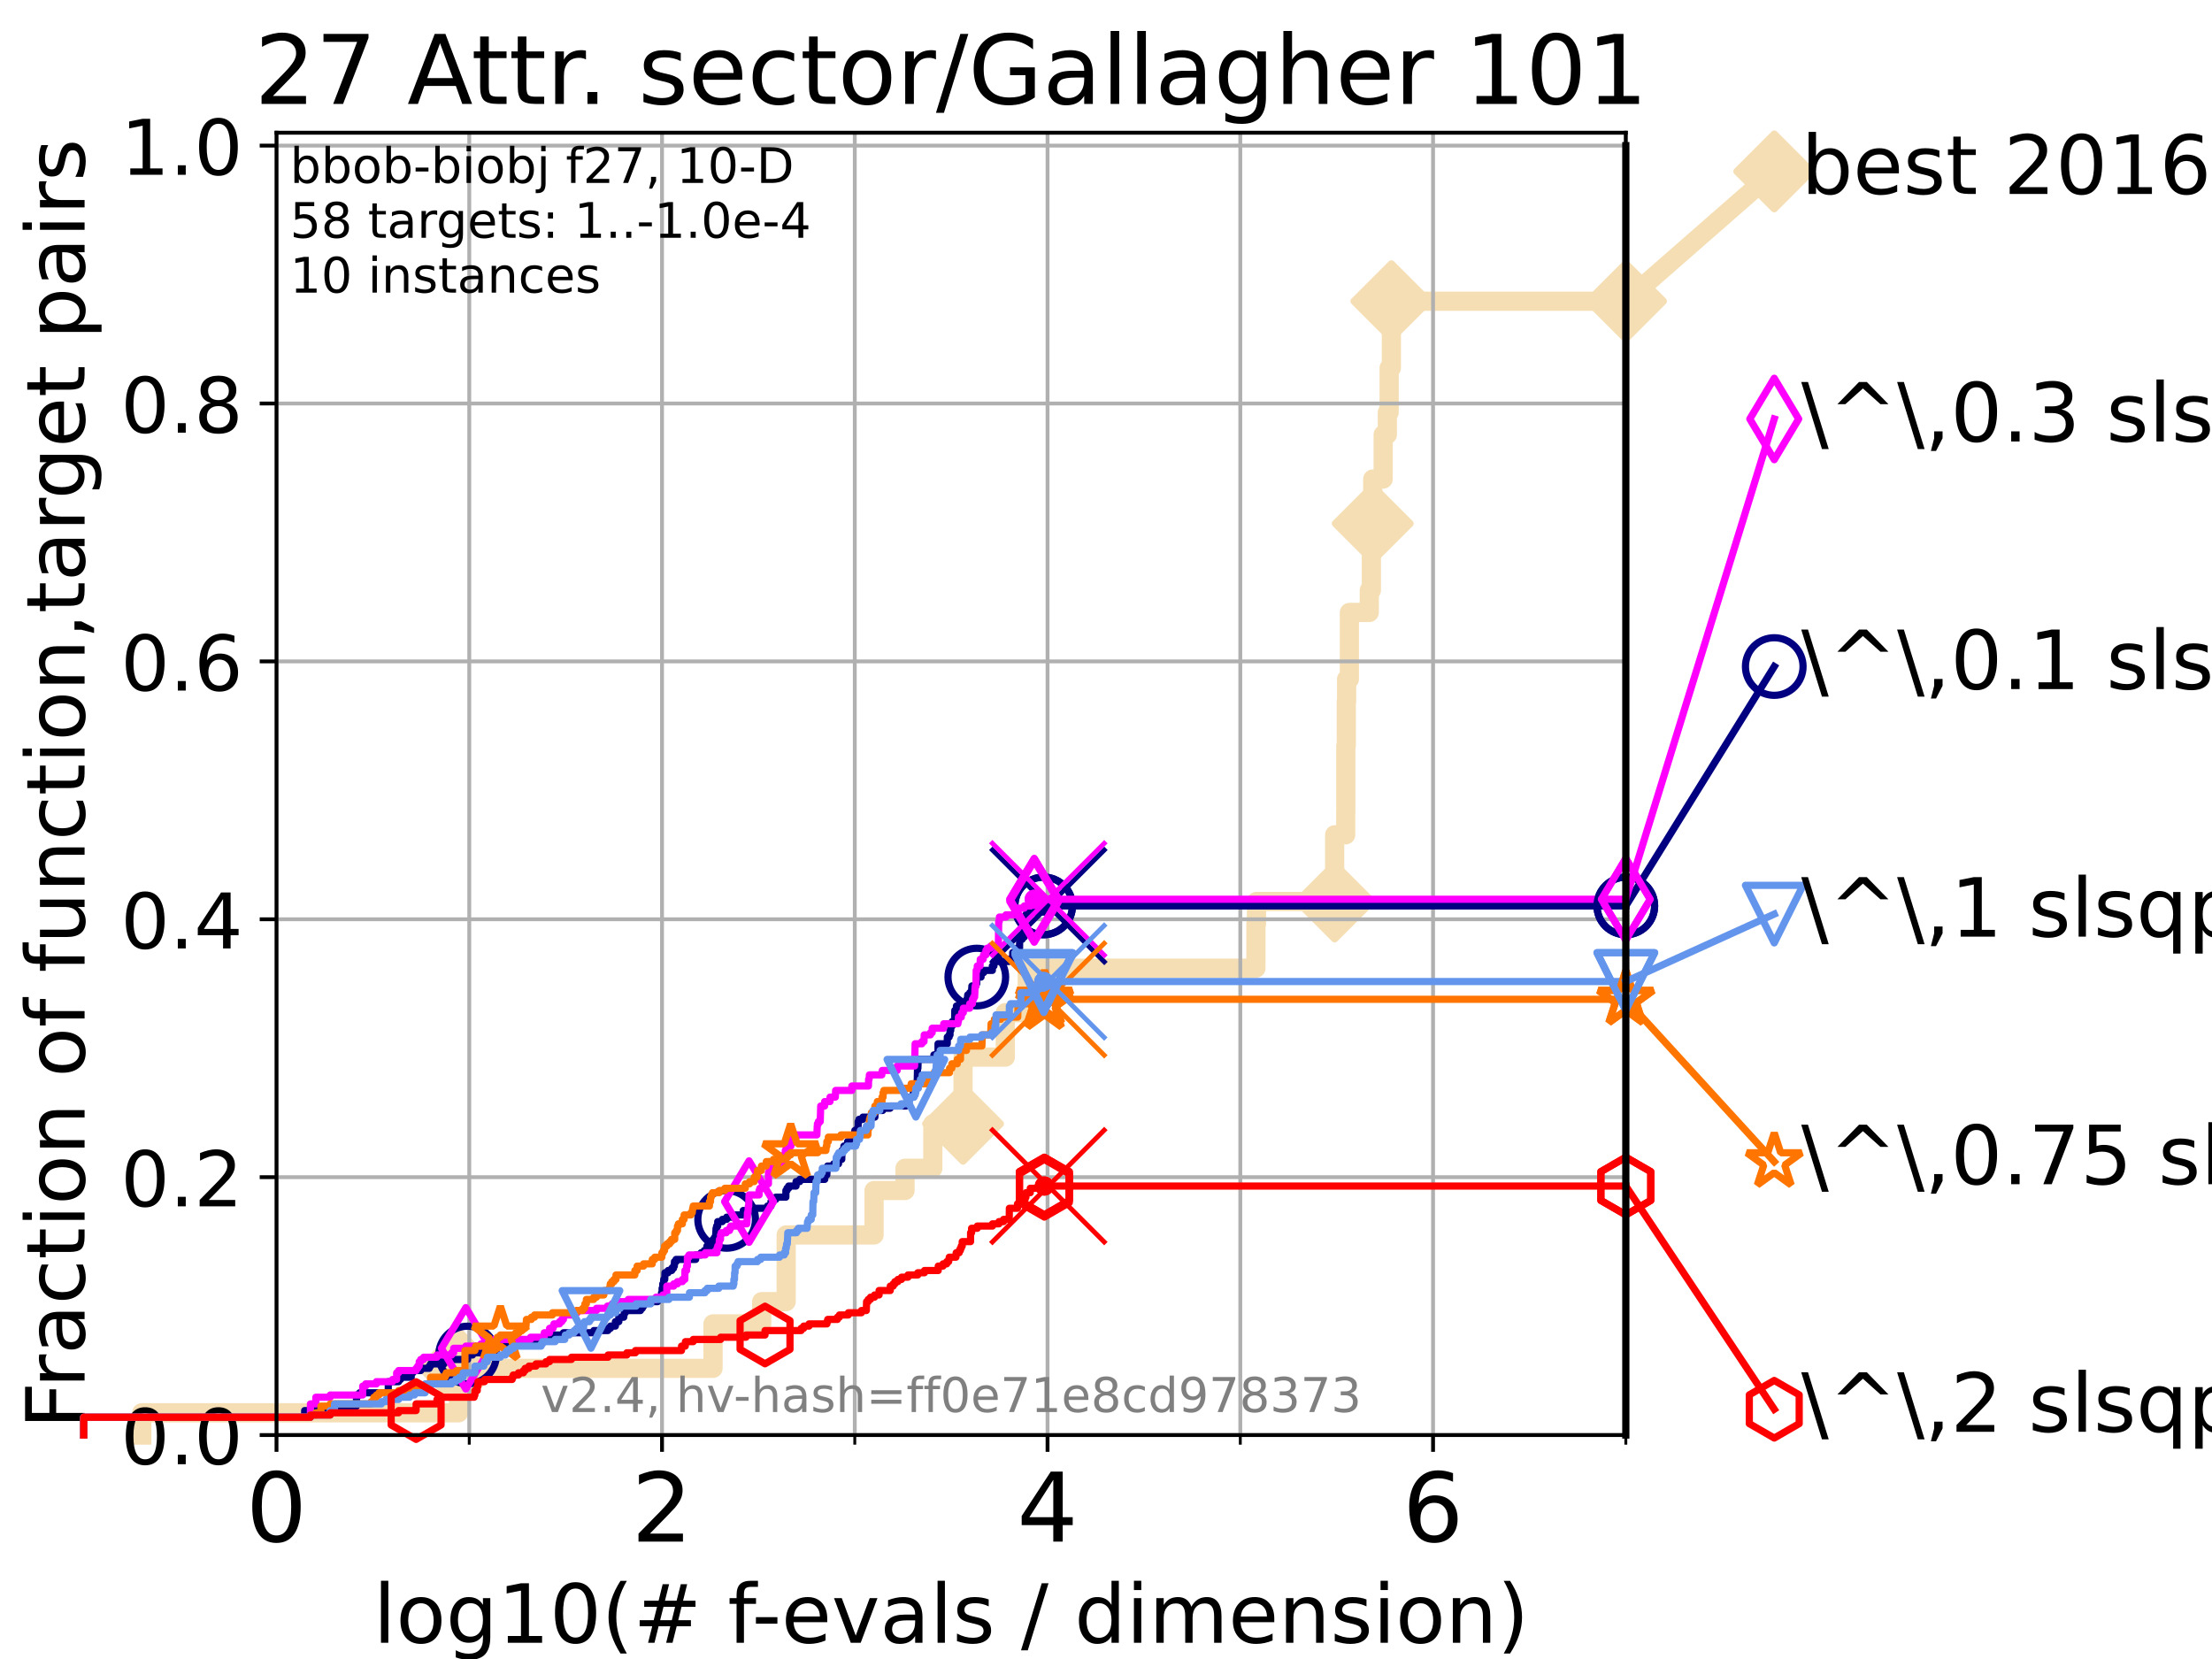 <?xml version="1.0" encoding="utf-8" standalone="no"?>
<!DOCTYPE svg PUBLIC "-//W3C//DTD SVG 1.1//EN"
  "http://www.w3.org/Graphics/SVG/1.1/DTD/svg11.dtd">
<!-- Created with matplotlib (https://matplotlib.org/) -->
<svg height="345.6pt" version="1.1" viewBox="0 0 460.8 345.6" width="460.8pt" xmlns="http://www.w3.org/2000/svg" xmlns:xlink="http://www.w3.org/1999/xlink">
 <defs>
  <style type="text/css">*{stroke-linecap:butt;stroke-linejoin:round;}</style>
 </defs>
 <g id="figure_1">
  <g id="patch_1">
   <path d="M 0 345.6 
L 460.8 345.6 
L 460.8 0 
L 0 0 
z
" style="fill:#ffffff;"/>
  </g>
  <g id="axes_1">
   <g id="patch_2">
    <path d="M 57.6 298.944 
L 338.688 298.944 
L 338.688 27.648 
L 57.6 27.648 
z
" style="fill:#ffffff;"/>
   </g>
   <g id="line2d_1">
    <path d="M 29.533 298.944 
L 29.533 294.313 
L 95.526 294.313 
L 95.526 285.05 
L 148.535 285.05 
L 148.535 275.788 
L 158.674 275.788 
L 158.674 271.157 
L 163.773 271.157 
L 163.773 257.263 
L 182.083 257.263 
L 182.083 248.001 
L 188.533 248.001 
L 188.533 243.37 
L 194.325 243.37 
L 194.325 234.107 
L 200.621 234.107 
L 200.621 220.214 
L 209.426 220.214 
L 209.426 210.951 
L 213.991 210.951 
L 213.991 201.689 
L 261.63 201.689 
L 261.63 192.426 
L 261.75 192.426 
L 261.75 187.795 
L 278.036 187.795 
L 278.036 173.901 
L 280.339 173.901 
L 280.339 169.27 
L 280.354 169.27 
L 280.354 155.377 
L 280.454 155.377 
L 280.454 146.114 
L 280.522 146.114 
L 280.522 141.483 
L 281.099 141.483 
L 281.099 127.589 
L 285.246 127.589 
L 285.246 122.958 
L 285.681 122.958 
L 285.681 109.065 
L 285.961 109.065 
L 285.961 99.802 
L 288.137 99.802 
L 288.137 90.54 
L 289.012 90.54 
L 289.012 85.909 
L 289.384 85.909 
L 289.384 76.646 
L 289.849 76.646 
L 289.849 62.753 
L 338.688 62.753 
" style="fill:none;stroke:#f5deb3;stroke-linecap:square;stroke-width:4;"/>
   </g>
   <g id="line2d_2">
    <defs>
     <path d="M 0 7.778 
L 7.778 0 
L 0 -7.778 
L -7.778 0 
z
" id="m88bbd9e987" style="stroke:#f5deb3;stroke-linejoin:miter;stroke-width:1.5;"/>
    </defs>
    <g>
     <use style="fill:#f5deb3;stroke:#f5deb3;stroke-linejoin:miter;stroke-width:1.5;" x="95.526" xlink:href="#m88bbd9e987" y="285.05"/>
     <use style="fill:#f5deb3;stroke:#f5deb3;stroke-linejoin:miter;stroke-width:1.5;" x="200.621" xlink:href="#m88bbd9e987" y="234.107"/>
     <use style="fill:#f5deb3;stroke:#f5deb3;stroke-linejoin:miter;stroke-width:1.5;" x="278.036" xlink:href="#m88bbd9e987" y="187.795"/>
     <use style="fill:#f5deb3;stroke:#f5deb3;stroke-linejoin:miter;stroke-width:1.5;" x="285.961" xlink:href="#m88bbd9e987" y="109.065"/>
     <use style="fill:#f5deb3;stroke:#f5deb3;stroke-linejoin:miter;stroke-width:1.5;" x="289.849" xlink:href="#m88bbd9e987" y="62.753"/>
     <use style="fill:#f5deb3;stroke:#f5deb3;stroke-linejoin:miter;stroke-width:1.5;" x="338.688" xlink:href="#m88bbd9e987" y="62.753"/>
    </g>
   </g>
   <g id="line2d_3">
    <path style="fill:none;stroke:#f5deb3;stroke-linecap:square;stroke-width:4;"/>
    <g/>
   </g>
   <g id="line2d_4">
    <path d="M 338.688 62.753 
L 369.608 35.706 
" style="fill:none;stroke:#f5deb3;stroke-linecap:square;stroke-width:4;"/>
    <g>
     <use style="fill:#f5deb3;stroke:#f5deb3;stroke-linejoin:miter;stroke-width:1.5;" x="338.688" xlink:href="#m88bbd9e987" y="62.753"/>
     <use style="fill:#f5deb3;stroke:#f5deb3;stroke-linejoin:miter;stroke-width:1.5;" x="369.608" xlink:href="#m88bbd9e987" y="35.706"/>
    </g>
   </g>
   <g id="matplotlib.axis_1">
    <g id="xtick_1">
     <g id="line2d_5">
      <path clip-path="url(#p00984053e6)" d="M 57.6 298.944 
L 57.6 27.648 
" style="fill:none;stroke:#b0b0b0;stroke-linecap:square;stroke-width:0.8;"/>
     </g>
     <g id="line2d_6">
      <defs>
       <path d="M 0 0 
L 0 3.5 
" id="med9c76f017" style="stroke:#000000;stroke-width:0.8;"/>
      </defs>
      <g>
       <use style="stroke:#000000;stroke-width:0.8;" x="57.6" xlink:href="#med9c76f017" y="298.944"/>
      </g>
     </g>
     <g id="text_1">
      <!-- 0 -->
      <g transform="translate(51.237 321.141)scale(0.2 -0.2)">
       <defs>
        <path d="M 31.781 66.406 
Q 24.172 66.406 20.328 58.906 
Q 16.5 51.422 16.5 36.375 
Q 16.5 21.391 20.328 13.891 
Q 24.172 6.391 31.781 6.391 
Q 39.453 6.391 43.281 13.891 
Q 47.125 21.391 47.125 36.375 
Q 47.125 51.422 43.281 58.906 
Q 39.453 66.406 31.781 66.406 
z
M 31.781 74.219 
Q 44.047 74.219 50.516 64.516 
Q 56.984 54.828 56.984 36.375 
Q 56.984 17.969 50.516 8.266 
Q 44.047 -1.422 31.781 -1.422 
Q 19.531 -1.422 13.062 8.266 
Q 6.594 17.969 6.594 36.375 
Q 6.594 54.828 13.062 64.516 
Q 19.531 74.219 31.781 74.219 
z
" id="DejaVuSans-48"/>
       </defs>
       <use xlink:href="#DejaVuSans-48"/>
      </g>
     </g>
    </g>
    <g id="xtick_2">
     <g id="line2d_7">
      <path clip-path="url(#p00984053e6)" d="M 137.911 298.944 
L 137.911 27.648 
" style="fill:none;stroke:#b0b0b0;stroke-linecap:square;stroke-width:0.8;"/>
     </g>
     <g id="line2d_8">
      <g>
       <use style="stroke:#000000;stroke-width:0.8;" x="137.911" xlink:href="#med9c76f017" y="298.944"/>
      </g>
     </g>
     <g id="text_2">
      <!-- 2 -->
      <g transform="translate(131.548 321.141)scale(0.2 -0.2)">
       <defs>
        <path d="M 19.188 8.297 
L 53.609 8.297 
L 53.609 0 
L 7.328 0 
L 7.328 8.297 
Q 12.938 14.109 22.625 23.891 
Q 32.328 33.688 34.812 36.531 
Q 39.547 41.844 41.422 45.531 
Q 43.312 49.219 43.312 52.781 
Q 43.312 58.594 39.234 62.25 
Q 35.156 65.922 28.609 65.922 
Q 23.969 65.922 18.812 64.312 
Q 13.672 62.703 7.812 59.422 
L 7.812 69.391 
Q 13.766 71.781 18.938 73 
Q 24.125 74.219 28.422 74.219 
Q 39.75 74.219 46.484 68.547 
Q 53.219 62.891 53.219 53.422 
Q 53.219 48.922 51.531 44.891 
Q 49.859 40.875 45.406 35.406 
Q 44.188 33.984 37.641 27.219 
Q 31.109 20.453 19.188 8.297 
z
" id="DejaVuSans-50"/>
       </defs>
       <use xlink:href="#DejaVuSans-50"/>
      </g>
     </g>
    </g>
    <g id="xtick_3">
     <g id="line2d_9">
      <path clip-path="url(#p00984053e6)" d="M 218.222 298.944 
L 218.222 27.648 
" style="fill:none;stroke:#b0b0b0;stroke-linecap:square;stroke-width:0.8;"/>
     </g>
     <g id="line2d_10">
      <g>
       <use style="stroke:#000000;stroke-width:0.8;" x="218.222" xlink:href="#med9c76f017" y="298.944"/>
      </g>
     </g>
     <g id="text_3">
      <!-- 4 -->
      <g transform="translate(211.859 321.141)scale(0.2 -0.2)">
       <defs>
        <path d="M 37.797 64.312 
L 12.891 25.391 
L 37.797 25.391 
z
M 35.203 72.906 
L 47.609 72.906 
L 47.609 25.391 
L 58.016 25.391 
L 58.016 17.188 
L 47.609 17.188 
L 47.609 0 
L 37.797 0 
L 37.797 17.188 
L 4.891 17.188 
L 4.891 26.703 
z
" id="DejaVuSans-52"/>
       </defs>
       <use xlink:href="#DejaVuSans-52"/>
      </g>
     </g>
    </g>
    <g id="xtick_4">
     <g id="line2d_11">
      <path clip-path="url(#p00984053e6)" d="M 298.533 298.944 
L 298.533 27.648 
" style="fill:none;stroke:#b0b0b0;stroke-linecap:square;stroke-width:0.8;"/>
     </g>
     <g id="line2d_12">
      <g>
       <use style="stroke:#000000;stroke-width:0.8;" x="298.533" xlink:href="#med9c76f017" y="298.944"/>
      </g>
     </g>
     <g id="text_4">
      <!-- 6 -->
      <g transform="translate(292.17 321.141)scale(0.2 -0.2)">
       <defs>
        <path d="M 33.016 40.375 
Q 26.375 40.375 22.484 35.828 
Q 18.609 31.297 18.609 23.391 
Q 18.609 15.531 22.484 10.953 
Q 26.375 6.391 33.016 6.391 
Q 39.656 6.391 43.531 10.953 
Q 47.406 15.531 47.406 23.391 
Q 47.406 31.297 43.531 35.828 
Q 39.656 40.375 33.016 40.375 
z
M 52.594 71.297 
L 52.594 62.312 
Q 48.875 64.062 45.094 64.984 
Q 41.312 65.922 37.594 65.922 
Q 27.828 65.922 22.672 59.328 
Q 17.531 52.734 16.797 39.406 
Q 19.672 43.656 24.016 45.922 
Q 28.375 48.188 33.594 48.188 
Q 44.578 48.188 50.953 41.516 
Q 57.328 34.859 57.328 23.391 
Q 57.328 12.156 50.688 5.359 
Q 44.047 -1.422 33.016 -1.422 
Q 20.359 -1.422 13.672 8.266 
Q 6.984 17.969 6.984 36.375 
Q 6.984 53.656 15.188 63.938 
Q 23.391 74.219 37.203 74.219 
Q 40.922 74.219 44.703 73.484 
Q 48.484 72.75 52.594 71.297 
z
" id="DejaVuSans-54"/>
       </defs>
       <use xlink:href="#DejaVuSans-54"/>
      </g>
     </g>
    </g>
    <g id="xtick_5">
     <g id="line2d_13">
      <path clip-path="url(#p00984053e6)" d="M 97.755 298.944 
L 97.755 27.648 
" style="fill:none;stroke:#b0b0b0;stroke-linecap:square;stroke-width:0.8;"/>
     </g>
     <g id="line2d_14">
      <defs>
       <path d="M 0 0 
L 0 2 
" id="m8cb4da53cb" style="stroke:#000000;stroke-width:0.6;"/>
      </defs>
      <g>
       <use style="stroke:#000000;stroke-width:0.6;" x="97.755" xlink:href="#m8cb4da53cb" y="298.944"/>
      </g>
     </g>
    </g>
    <g id="xtick_6">
     <g id="line2d_15">
      <path clip-path="url(#p00984053e6)" d="M 178.066 298.944 
L 178.066 27.648 
" style="fill:none;stroke:#b0b0b0;stroke-linecap:square;stroke-width:0.8;"/>
     </g>
     <g id="line2d_16">
      <g>
       <use style="stroke:#000000;stroke-width:0.6;" x="178.066" xlink:href="#m8cb4da53cb" y="298.944"/>
      </g>
     </g>
    </g>
    <g id="xtick_7">
     <g id="line2d_17">
      <path clip-path="url(#p00984053e6)" d="M 258.377 298.944 
L 258.377 27.648 
" style="fill:none;stroke:#b0b0b0;stroke-linecap:square;stroke-width:0.8;"/>
     </g>
     <g id="line2d_18">
      <g>
       <use style="stroke:#000000;stroke-width:0.6;" x="258.377" xlink:href="#m8cb4da53cb" y="298.944"/>
      </g>
     </g>
    </g>
    <g id="xtick_8">
     <g id="line2d_19">
      <path clip-path="url(#p00984053e6)" d="M 338.688 298.944 
L 338.688 27.648 
" style="fill:none;stroke:#b0b0b0;stroke-linecap:square;stroke-width:0.8;"/>
     </g>
     <g id="line2d_20">
      <g>
       <use style="stroke:#000000;stroke-width:0.6;" x="338.688" xlink:href="#m8cb4da53cb" y="298.944"/>
      </g>
     </g>
    </g>
    <g id="text_5">
     <!-- log10(# f-evals / dimension) -->
     <g transform="translate(77.764 342.218)scale(0.17 -0.17)">
      <defs>
       <path d="M 9.422 75.984 
L 18.406 75.984 
L 18.406 0 
L 9.422 0 
z
" id="DejaVuSans-108"/>
       <path d="M 30.609 48.391 
Q 23.391 48.391 19.188 42.75 
Q 14.984 37.109 14.984 27.297 
Q 14.984 17.484 19.156 11.844 
Q 23.344 6.203 30.609 6.203 
Q 37.797 6.203 41.984 11.859 
Q 46.188 17.531 46.188 27.297 
Q 46.188 37.016 41.984 42.703 
Q 37.797 48.391 30.609 48.391 
z
M 30.609 56 
Q 42.328 56 49.016 48.375 
Q 55.719 40.766 55.719 27.297 
Q 55.719 13.875 49.016 6.219 
Q 42.328 -1.422 30.609 -1.422 
Q 18.844 -1.422 12.172 6.219 
Q 5.516 13.875 5.516 27.297 
Q 5.516 40.766 12.172 48.375 
Q 18.844 56 30.609 56 
z
" id="DejaVuSans-111"/>
       <path d="M 45.406 27.984 
Q 45.406 37.75 41.375 43.109 
Q 37.359 48.484 30.078 48.484 
Q 22.859 48.484 18.828 43.109 
Q 14.797 37.75 14.797 27.984 
Q 14.797 18.266 18.828 12.891 
Q 22.859 7.516 30.078 7.516 
Q 37.359 7.516 41.375 12.891 
Q 45.406 18.266 45.406 27.984 
z
M 54.391 6.781 
Q 54.391 -7.172 48.188 -13.984 
Q 42 -20.797 29.203 -20.797 
Q 24.469 -20.797 20.266 -20.094 
Q 16.062 -19.391 12.109 -17.922 
L 12.109 -9.188 
Q 16.062 -11.328 19.922 -12.344 
Q 23.781 -13.375 27.781 -13.375 
Q 36.625 -13.375 41.016 -8.766 
Q 45.406 -4.156 45.406 5.172 
L 45.406 9.625 
Q 42.625 4.781 38.281 2.391 
Q 33.938 0 27.875 0 
Q 17.828 0 11.672 7.656 
Q 5.516 15.328 5.516 27.984 
Q 5.516 40.672 11.672 48.328 
Q 17.828 56 27.875 56 
Q 33.938 56 38.281 53.609 
Q 42.625 51.219 45.406 46.391 
L 45.406 54.688 
L 54.391 54.688 
z
" id="DejaVuSans-103"/>
       <path d="M 12.406 8.297 
L 28.516 8.297 
L 28.516 63.922 
L 10.984 60.406 
L 10.984 69.391 
L 28.422 72.906 
L 38.281 72.906 
L 38.281 8.297 
L 54.391 8.297 
L 54.391 0 
L 12.406 0 
z
" id="DejaVuSans-49"/>
       <path d="M 31 75.875 
Q 24.469 64.656 21.281 53.656 
Q 18.109 42.672 18.109 31.391 
Q 18.109 20.125 21.312 9.062 
Q 24.516 -2 31 -13.188 
L 23.188 -13.188 
Q 15.875 -1.703 12.234 9.375 
Q 8.594 20.453 8.594 31.391 
Q 8.594 42.281 12.203 53.312 
Q 15.828 64.359 23.188 75.875 
z
" id="DejaVuSans-40"/>
       <path d="M 51.125 44 
L 36.922 44 
L 32.812 27.688 
L 47.125 27.688 
z
M 43.797 71.781 
L 38.719 51.516 
L 52.984 51.516 
L 58.109 71.781 
L 65.922 71.781 
L 60.891 51.516 
L 76.125 51.516 
L 76.125 44 
L 58.984 44 
L 54.984 27.688 
L 70.516 27.688 
L 70.516 20.219 
L 53.078 20.219 
L 48 0 
L 40.188 0 
L 45.219 20.219 
L 30.906 20.219 
L 25.875 0 
L 18.016 0 
L 23.094 20.219 
L 7.719 20.219 
L 7.719 27.688 
L 24.906 27.688 
L 29 44 
L 13.281 44 
L 13.281 51.516 
L 30.906 51.516 
L 35.891 71.781 
z
" id="DejaVuSans-35"/>
       <path id="DejaVuSans-32"/>
       <path d="M 37.109 75.984 
L 37.109 68.5 
L 28.516 68.5 
Q 23.688 68.5 21.797 66.547 
Q 19.922 64.594 19.922 59.516 
L 19.922 54.688 
L 34.719 54.688 
L 34.719 47.703 
L 19.922 47.703 
L 19.922 0 
L 10.891 0 
L 10.891 47.703 
L 2.297 47.703 
L 2.297 54.688 
L 10.891 54.688 
L 10.891 58.5 
Q 10.891 67.625 15.141 71.797 
Q 19.391 75.984 28.609 75.984 
z
" id="DejaVuSans-102"/>
       <path d="M 4.891 31.391 
L 31.203 31.391 
L 31.203 23.391 
L 4.891 23.391 
z
" id="DejaVuSans-45"/>
       <path d="M 56.203 29.594 
L 56.203 25.203 
L 14.891 25.203 
Q 15.484 15.922 20.484 11.062 
Q 25.484 6.203 34.422 6.203 
Q 39.594 6.203 44.453 7.469 
Q 49.312 8.734 54.109 11.281 
L 54.109 2.781 
Q 49.266 0.734 44.188 -0.344 
Q 39.109 -1.422 33.891 -1.422 
Q 20.797 -1.422 13.156 6.188 
Q 5.516 13.812 5.516 26.812 
Q 5.516 40.234 12.766 48.109 
Q 20.016 56 32.328 56 
Q 43.359 56 49.781 48.891 
Q 56.203 41.797 56.203 29.594 
z
M 47.219 32.234 
Q 47.125 39.594 43.094 43.984 
Q 39.062 48.391 32.422 48.391 
Q 24.906 48.391 20.391 44.141 
Q 15.875 39.891 15.188 32.172 
z
" id="DejaVuSans-101"/>
       <path d="M 2.984 54.688 
L 12.5 54.688 
L 29.594 8.797 
L 46.688 54.688 
L 56.203 54.688 
L 35.688 0 
L 23.484 0 
z
" id="DejaVuSans-118"/>
       <path d="M 34.281 27.484 
Q 23.391 27.484 19.188 25 
Q 14.984 22.516 14.984 16.5 
Q 14.984 11.719 18.141 8.906 
Q 21.297 6.109 26.703 6.109 
Q 34.188 6.109 38.703 11.406 
Q 43.219 16.703 43.219 25.484 
L 43.219 27.484 
z
M 52.203 31.203 
L 52.203 0 
L 43.219 0 
L 43.219 8.297 
Q 40.141 3.328 35.547 0.953 
Q 30.953 -1.422 24.312 -1.422 
Q 15.922 -1.422 10.953 3.297 
Q 6 8.016 6 15.922 
Q 6 25.141 12.172 29.828 
Q 18.359 34.516 30.609 34.516 
L 43.219 34.516 
L 43.219 35.406 
Q 43.219 41.609 39.141 45 
Q 35.062 48.391 27.688 48.391 
Q 23 48.391 18.547 47.266 
Q 14.109 46.141 10.016 43.891 
L 10.016 52.203 
Q 14.938 54.109 19.578 55.047 
Q 24.219 56 28.609 56 
Q 40.484 56 46.344 49.844 
Q 52.203 43.703 52.203 31.203 
z
" id="DejaVuSans-97"/>
       <path d="M 44.281 53.078 
L 44.281 44.578 
Q 40.484 46.531 36.375 47.5 
Q 32.281 48.484 27.875 48.484 
Q 21.188 48.484 17.844 46.438 
Q 14.5 44.391 14.5 40.281 
Q 14.5 37.156 16.891 35.375 
Q 19.281 33.594 26.516 31.984 
L 29.594 31.297 
Q 39.156 29.25 43.188 25.516 
Q 47.219 21.781 47.219 15.094 
Q 47.219 7.469 41.188 3.016 
Q 35.156 -1.422 24.609 -1.422 
Q 20.219 -1.422 15.453 -0.562 
Q 10.688 0.297 5.422 2 
L 5.422 11.281 
Q 10.406 8.688 15.234 7.391 
Q 20.062 6.109 24.812 6.109 
Q 31.156 6.109 34.562 8.281 
Q 37.984 10.453 37.984 14.406 
Q 37.984 18.062 35.516 20.016 
Q 33.062 21.969 24.703 23.781 
L 21.578 24.516 
Q 13.234 26.266 9.516 29.906 
Q 5.812 33.547 5.812 39.891 
Q 5.812 47.609 11.281 51.797 
Q 16.75 56 26.812 56 
Q 31.781 56 36.172 55.266 
Q 40.578 54.547 44.281 53.078 
z
" id="DejaVuSans-115"/>
       <path d="M 25.391 72.906 
L 33.688 72.906 
L 8.297 -9.281 
L 0 -9.281 
z
" id="DejaVuSans-47"/>
       <path d="M 45.406 46.391 
L 45.406 75.984 
L 54.391 75.984 
L 54.391 0 
L 45.406 0 
L 45.406 8.203 
Q 42.578 3.328 38.25 0.953 
Q 33.938 -1.422 27.875 -1.422 
Q 17.969 -1.422 11.734 6.484 
Q 5.516 14.406 5.516 27.297 
Q 5.516 40.188 11.734 48.094 
Q 17.969 56 27.875 56 
Q 33.938 56 38.25 53.625 
Q 42.578 51.266 45.406 46.391 
z
M 14.797 27.297 
Q 14.797 17.391 18.875 11.75 
Q 22.953 6.109 30.078 6.109 
Q 37.203 6.109 41.297 11.75 
Q 45.406 17.391 45.406 27.297 
Q 45.406 37.203 41.297 42.844 
Q 37.203 48.484 30.078 48.484 
Q 22.953 48.484 18.875 42.844 
Q 14.797 37.203 14.797 27.297 
z
" id="DejaVuSans-100"/>
       <path d="M 9.422 54.688 
L 18.406 54.688 
L 18.406 0 
L 9.422 0 
z
M 9.422 75.984 
L 18.406 75.984 
L 18.406 64.594 
L 9.422 64.594 
z
" id="DejaVuSans-105"/>
       <path d="M 52 44.188 
Q 55.375 50.25 60.062 53.125 
Q 64.75 56 71.094 56 
Q 79.641 56 84.281 50.016 
Q 88.922 44.047 88.922 33.016 
L 88.922 0 
L 79.891 0 
L 79.891 32.719 
Q 79.891 40.578 77.094 44.375 
Q 74.312 48.188 68.609 48.188 
Q 61.625 48.188 57.562 43.547 
Q 53.516 38.922 53.516 30.906 
L 53.516 0 
L 44.484 0 
L 44.484 32.719 
Q 44.484 40.625 41.703 44.406 
Q 38.922 48.188 33.109 48.188 
Q 26.219 48.188 22.156 43.531 
Q 18.109 38.875 18.109 30.906 
L 18.109 0 
L 9.078 0 
L 9.078 54.688 
L 18.109 54.688 
L 18.109 46.188 
Q 21.188 51.219 25.484 53.609 
Q 29.781 56 35.688 56 
Q 41.656 56 45.828 52.969 
Q 50 49.953 52 44.188 
z
" id="DejaVuSans-109"/>
       <path d="M 54.891 33.016 
L 54.891 0 
L 45.906 0 
L 45.906 32.719 
Q 45.906 40.484 42.875 44.328 
Q 39.844 48.188 33.797 48.188 
Q 26.516 48.188 22.312 43.547 
Q 18.109 38.922 18.109 30.906 
L 18.109 0 
L 9.078 0 
L 9.078 54.688 
L 18.109 54.688 
L 18.109 46.188 
Q 21.344 51.125 25.703 53.562 
Q 30.078 56 35.797 56 
Q 45.219 56 50.047 50.172 
Q 54.891 44.344 54.891 33.016 
z
" id="DejaVuSans-110"/>
       <path d="M 8.016 75.875 
L 15.828 75.875 
Q 23.141 64.359 26.781 53.312 
Q 30.422 42.281 30.422 31.391 
Q 30.422 20.453 26.781 9.375 
Q 23.141 -1.703 15.828 -13.188 
L 8.016 -13.188 
Q 14.5 -2 17.703 9.062 
Q 20.906 20.125 20.906 31.391 
Q 20.906 42.672 17.703 53.656 
Q 14.5 64.656 8.016 75.875 
z
" id="DejaVuSans-41"/>
      </defs>
      <use xlink:href="#DejaVuSans-108"/>
      <use x="27.783" xlink:href="#DejaVuSans-111"/>
      <use x="88.965" xlink:href="#DejaVuSans-103"/>
      <use x="152.441" xlink:href="#DejaVuSans-49"/>
      <use x="216.064" xlink:href="#DejaVuSans-48"/>
      <use x="279.688" xlink:href="#DejaVuSans-40"/>
      <use x="318.701" xlink:href="#DejaVuSans-35"/>
      <use x="402.49" xlink:href="#DejaVuSans-32"/>
      <use x="434.277" xlink:href="#DejaVuSans-102"/>
      <use x="463.982" xlink:href="#DejaVuSans-45"/>
      <use x="500.066" xlink:href="#DejaVuSans-101"/>
      <use x="561.59" xlink:href="#DejaVuSans-118"/>
      <use x="620.77" xlink:href="#DejaVuSans-97"/>
      <use x="682.049" xlink:href="#DejaVuSans-108"/>
      <use x="709.832" xlink:href="#DejaVuSans-115"/>
      <use x="761.932" xlink:href="#DejaVuSans-32"/>
      <use x="793.719" xlink:href="#DejaVuSans-47"/>
      <use x="827.41" xlink:href="#DejaVuSans-32"/>
      <use x="859.197" xlink:href="#DejaVuSans-100"/>
      <use x="922.674" xlink:href="#DejaVuSans-105"/>
      <use x="950.457" xlink:href="#DejaVuSans-109"/>
      <use x="1047.869" xlink:href="#DejaVuSans-101"/>
      <use x="1109.393" xlink:href="#DejaVuSans-110"/>
      <use x="1172.771" xlink:href="#DejaVuSans-115"/>
      <use x="1224.871" xlink:href="#DejaVuSans-105"/>
      <use x="1252.654" xlink:href="#DejaVuSans-111"/>
      <use x="1313.836" xlink:href="#DejaVuSans-110"/>
      <use x="1377.215" xlink:href="#DejaVuSans-41"/>
     </g>
    </g>
   </g>
   <g id="matplotlib.axis_2">
    <g id="ytick_1">
     <g id="line2d_21">
      <path clip-path="url(#p00984053e6)" d="M 57.6 298.944 
L 338.688 298.944 
" style="fill:none;stroke:#b0b0b0;stroke-linecap:square;stroke-width:0.8;"/>
     </g>
     <g id="line2d_22">
      <defs>
       <path d="M 0 0 
L -3.5 0 
" id="m13ebe6e480" style="stroke:#000000;stroke-width:0.8;"/>
      </defs>
      <g>
       <use style="stroke:#000000;stroke-width:0.8;" x="57.6" xlink:href="#m13ebe6e480" y="298.944"/>
      </g>
     </g>
     <g id="text_6">
      <!-- 0.0 -->
      <g transform="translate(25.155 305.023)scale(0.16 -0.16)">
       <defs>
        <path d="M 10.688 12.406 
L 21 12.406 
L 21 0 
L 10.688 0 
z
" id="DejaVuSans-46"/>
       </defs>
       <use xlink:href="#DejaVuSans-48"/>
       <use x="63.623" xlink:href="#DejaVuSans-46"/>
       <use x="95.41" xlink:href="#DejaVuSans-48"/>
      </g>
     </g>
    </g>
    <g id="ytick_2">
     <g id="line2d_23">
      <path clip-path="url(#p00984053e6)" d="M 57.6 245.222 
L 338.688 245.222 
" style="fill:none;stroke:#b0b0b0;stroke-linecap:square;stroke-width:0.8;"/>
     </g>
     <g id="line2d_24">
      <g>
       <use style="stroke:#000000;stroke-width:0.8;" x="57.6" xlink:href="#m13ebe6e480" y="245.222"/>
      </g>
     </g>
     <g id="text_7">
      <!-- 0.2 -->
      <g transform="translate(25.155 251.301)scale(0.16 -0.16)">
       <use xlink:href="#DejaVuSans-48"/>
       <use x="63.623" xlink:href="#DejaVuSans-46"/>
       <use x="95.41" xlink:href="#DejaVuSans-50"/>
      </g>
     </g>
    </g>
    <g id="ytick_3">
     <g id="line2d_25">
      <path clip-path="url(#p00984053e6)" d="M 57.6 191.5 
L 338.688 191.5 
" style="fill:none;stroke:#b0b0b0;stroke-linecap:square;stroke-width:0.8;"/>
     </g>
     <g id="line2d_26">
      <g>
       <use style="stroke:#000000;stroke-width:0.8;" x="57.6" xlink:href="#m13ebe6e480" y="191.5"/>
      </g>
     </g>
     <g id="text_8">
      <!-- 0.4 -->
      <g transform="translate(25.155 197.579)scale(0.16 -0.16)">
       <use xlink:href="#DejaVuSans-48"/>
       <use x="63.623" xlink:href="#DejaVuSans-46"/>
       <use x="95.41" xlink:href="#DejaVuSans-52"/>
      </g>
     </g>
    </g>
    <g id="ytick_4">
     <g id="line2d_27">
      <path clip-path="url(#p00984053e6)" d="M 57.6 137.778 
L 338.688 137.778 
" style="fill:none;stroke:#b0b0b0;stroke-linecap:square;stroke-width:0.8;"/>
     </g>
     <g id="line2d_28">
      <g>
       <use style="stroke:#000000;stroke-width:0.8;" x="57.6" xlink:href="#m13ebe6e480" y="137.778"/>
      </g>
     </g>
     <g id="text_9">
      <!-- 0.6 -->
      <g transform="translate(25.155 143.857)scale(0.16 -0.16)">
       <use xlink:href="#DejaVuSans-48"/>
       <use x="63.623" xlink:href="#DejaVuSans-46"/>
       <use x="95.41" xlink:href="#DejaVuSans-54"/>
      </g>
     </g>
    </g>
    <g id="ytick_5">
     <g id="line2d_29">
      <path clip-path="url(#p00984053e6)" d="M 57.6 84.056 
L 338.688 84.056 
" style="fill:none;stroke:#b0b0b0;stroke-linecap:square;stroke-width:0.8;"/>
     </g>
     <g id="line2d_30">
      <g>
       <use style="stroke:#000000;stroke-width:0.8;" x="57.6" xlink:href="#m13ebe6e480" y="84.056"/>
      </g>
     </g>
     <g id="text_10">
      <!-- 0.8 -->
      <g transform="translate(25.155 90.135)scale(0.16 -0.16)">
       <defs>
        <path d="M 31.781 34.625 
Q 24.75 34.625 20.719 30.859 
Q 16.703 27.094 16.703 20.516 
Q 16.703 13.922 20.719 10.156 
Q 24.75 6.391 31.781 6.391 
Q 38.812 6.391 42.859 10.172 
Q 46.922 13.969 46.922 20.516 
Q 46.922 27.094 42.891 30.859 
Q 38.875 34.625 31.781 34.625 
z
M 21.922 38.812 
Q 15.578 40.375 12.031 44.719 
Q 8.5 49.078 8.5 55.328 
Q 8.5 64.062 14.719 69.141 
Q 20.953 74.219 31.781 74.219 
Q 42.672 74.219 48.875 69.141 
Q 55.078 64.062 55.078 55.328 
Q 55.078 49.078 51.531 44.719 
Q 48 40.375 41.703 38.812 
Q 48.828 37.156 52.797 32.312 
Q 56.781 27.484 56.781 20.516 
Q 56.781 9.906 50.312 4.234 
Q 43.844 -1.422 31.781 -1.422 
Q 19.734 -1.422 13.25 4.234 
Q 6.781 9.906 6.781 20.516 
Q 6.781 27.484 10.781 32.312 
Q 14.797 37.156 21.922 38.812 
z
M 18.312 54.391 
Q 18.312 48.734 21.844 45.562 
Q 25.391 42.391 31.781 42.391 
Q 38.141 42.391 41.719 45.562 
Q 45.312 48.734 45.312 54.391 
Q 45.312 60.062 41.719 63.234 
Q 38.141 66.406 31.781 66.406 
Q 25.391 66.406 21.844 63.234 
Q 18.312 60.062 18.312 54.391 
z
" id="DejaVuSans-56"/>
       </defs>
       <use xlink:href="#DejaVuSans-48"/>
       <use x="63.623" xlink:href="#DejaVuSans-46"/>
       <use x="95.41" xlink:href="#DejaVuSans-56"/>
      </g>
     </g>
    </g>
    <g id="ytick_6">
     <g id="line2d_31">
      <path clip-path="url(#p00984053e6)" d="M 57.6 30.334 
L 338.688 30.334 
" style="fill:none;stroke:#b0b0b0;stroke-linecap:square;stroke-width:0.8;"/>
     </g>
     <g id="line2d_32">
      <g>
       <use style="stroke:#000000;stroke-width:0.8;" x="57.6" xlink:href="#m13ebe6e480" y="30.334"/>
      </g>
     </g>
     <g id="text_11">
      <!-- 1.0 -->
      <g transform="translate(25.155 36.413)scale(0.16 -0.16)">
       <use xlink:href="#DejaVuSans-49"/>
       <use x="63.623" xlink:href="#DejaVuSans-46"/>
       <use x="95.41" xlink:href="#DejaVuSans-48"/>
      </g>
     </g>
    </g>
    <g id="text_12">
     <!-- Fraction of function,target pairs -->
     <g transform="translate(17.62 297.681)rotate(-90)scale(0.17 -0.17)">
      <defs>
       <path d="M 9.812 72.906 
L 51.703 72.906 
L 51.703 64.594 
L 19.672 64.594 
L 19.672 43.109 
L 48.578 43.109 
L 48.578 34.812 
L 19.672 34.812 
L 19.672 0 
L 9.812 0 
z
" id="DejaVuSans-70"/>
       <path d="M 41.109 46.297 
Q 39.594 47.172 37.812 47.578 
Q 36.031 48 33.891 48 
Q 26.266 48 22.188 43.047 
Q 18.109 38.094 18.109 28.812 
L 18.109 0 
L 9.078 0 
L 9.078 54.688 
L 18.109 54.688 
L 18.109 46.188 
Q 20.953 51.172 25.484 53.578 
Q 30.031 56 36.531 56 
Q 37.453 56 38.578 55.875 
Q 39.703 55.766 41.062 55.516 
z
" id="DejaVuSans-114"/>
       <path d="M 48.781 52.594 
L 48.781 44.188 
Q 44.969 46.297 41.141 47.344 
Q 37.312 48.391 33.406 48.391 
Q 24.656 48.391 19.812 42.844 
Q 14.984 37.312 14.984 27.297 
Q 14.984 17.281 19.812 11.734 
Q 24.656 6.203 33.406 6.203 
Q 37.312 6.203 41.141 7.25 
Q 44.969 8.297 48.781 10.406 
L 48.781 2.094 
Q 45.016 0.344 40.984 -0.531 
Q 36.969 -1.422 32.422 -1.422 
Q 20.062 -1.422 12.781 6.344 
Q 5.516 14.109 5.516 27.297 
Q 5.516 40.672 12.859 48.328 
Q 20.219 56 33.016 56 
Q 37.156 56 41.109 55.141 
Q 45.062 54.297 48.781 52.594 
z
" id="DejaVuSans-99"/>
       <path d="M 18.312 70.219 
L 18.312 54.688 
L 36.812 54.688 
L 36.812 47.703 
L 18.312 47.703 
L 18.312 18.016 
Q 18.312 11.328 20.141 9.422 
Q 21.969 7.516 27.594 7.516 
L 36.812 7.516 
L 36.812 0 
L 27.594 0 
Q 17.188 0 13.234 3.875 
Q 9.281 7.766 9.281 18.016 
L 9.281 47.703 
L 2.688 47.703 
L 2.688 54.688 
L 9.281 54.688 
L 9.281 70.219 
z
" id="DejaVuSans-116"/>
       <path d="M 8.5 21.578 
L 8.5 54.688 
L 17.484 54.688 
L 17.484 21.922 
Q 17.484 14.156 20.5 10.266 
Q 23.531 6.391 29.594 6.391 
Q 36.859 6.391 41.078 11.031 
Q 45.312 15.672 45.312 23.688 
L 45.312 54.688 
L 54.297 54.688 
L 54.297 0 
L 45.312 0 
L 45.312 8.406 
Q 42.047 3.422 37.719 1 
Q 33.406 -1.422 27.688 -1.422 
Q 18.266 -1.422 13.375 4.438 
Q 8.5 10.297 8.5 21.578 
z
M 31.109 56 
z
" id="DejaVuSans-117"/>
       <path d="M 11.719 12.406 
L 22.016 12.406 
L 22.016 4 
L 14.016 -11.625 
L 7.719 -11.625 
L 11.719 4 
z
" id="DejaVuSans-44"/>
       <path d="M 18.109 8.203 
L 18.109 -20.797 
L 9.078 -20.797 
L 9.078 54.688 
L 18.109 54.688 
L 18.109 46.391 
Q 20.953 51.266 25.266 53.625 
Q 29.594 56 35.594 56 
Q 45.562 56 51.781 48.094 
Q 58.016 40.188 58.016 27.297 
Q 58.016 14.406 51.781 6.484 
Q 45.562 -1.422 35.594 -1.422 
Q 29.594 -1.422 25.266 0.953 
Q 20.953 3.328 18.109 8.203 
z
M 48.688 27.297 
Q 48.688 37.203 44.609 42.844 
Q 40.531 48.484 33.406 48.484 
Q 26.266 48.484 22.188 42.844 
Q 18.109 37.203 18.109 27.297 
Q 18.109 17.391 22.188 11.75 
Q 26.266 6.109 33.406 6.109 
Q 40.531 6.109 44.609 11.75 
Q 48.688 17.391 48.688 27.297 
z
" id="DejaVuSans-112"/>
      </defs>
      <use xlink:href="#DejaVuSans-70"/>
      <use x="50.27" xlink:href="#DejaVuSans-114"/>
      <use x="91.383" xlink:href="#DejaVuSans-97"/>
      <use x="152.662" xlink:href="#DejaVuSans-99"/>
      <use x="207.643" xlink:href="#DejaVuSans-116"/>
      <use x="246.852" xlink:href="#DejaVuSans-105"/>
      <use x="274.635" xlink:href="#DejaVuSans-111"/>
      <use x="335.816" xlink:href="#DejaVuSans-110"/>
      <use x="399.195" xlink:href="#DejaVuSans-32"/>
      <use x="430.982" xlink:href="#DejaVuSans-111"/>
      <use x="492.164" xlink:href="#DejaVuSans-102"/>
      <use x="527.369" xlink:href="#DejaVuSans-32"/>
      <use x="559.156" xlink:href="#DejaVuSans-102"/>
      <use x="594.361" xlink:href="#DejaVuSans-117"/>
      <use x="657.74" xlink:href="#DejaVuSans-110"/>
      <use x="721.119" xlink:href="#DejaVuSans-99"/>
      <use x="776.1" xlink:href="#DejaVuSans-116"/>
      <use x="815.309" xlink:href="#DejaVuSans-105"/>
      <use x="843.092" xlink:href="#DejaVuSans-111"/>
      <use x="904.273" xlink:href="#DejaVuSans-110"/>
      <use x="967.652" xlink:href="#DejaVuSans-44"/>
      <use x="999.439" xlink:href="#DejaVuSans-116"/>
      <use x="1038.648" xlink:href="#DejaVuSans-97"/>
      <use x="1099.928" xlink:href="#DejaVuSans-114"/>
      <use x="1139.291" xlink:href="#DejaVuSans-103"/>
      <use x="1202.768" xlink:href="#DejaVuSans-101"/>
      <use x="1264.291" xlink:href="#DejaVuSans-116"/>
      <use x="1303.5" xlink:href="#DejaVuSans-32"/>
      <use x="1335.287" xlink:href="#DejaVuSans-112"/>
      <use x="1398.764" xlink:href="#DejaVuSans-97"/>
      <use x="1460.043" xlink:href="#DejaVuSans-105"/>
      <use x="1487.826" xlink:href="#DejaVuSans-114"/>
      <use x="1528.939" xlink:href="#DejaVuSans-115"/>
     </g>
    </g>
   </g>
   <g id="line2d_33">
    <defs>
     <path d="M 0 1.5 
C 0.398 1.5 0.779 1.342 1.061 1.061 
C 1.342 0.779 1.5 0.398 1.5 0 
C 1.5 -0.398 1.342 -0.779 1.061 -1.061 
C 0.779 -1.342 0.398 -1.5 0 -1.5 
C -0.398 -1.5 -0.779 -1.342 -1.061 -1.061 
C -1.342 -0.779 -1.5 -0.398 -1.5 0 
C -1.5 0.398 -1.342 0.779 -1.061 1.061 
C -0.779 1.342 -0.398 1.5 0 1.5 
z
" id="m1649f41fc9" style="stroke:#f5deb3;"/>
    </defs>
    <g>
     <use style="fill:#f5deb3;stroke:#f5deb3;" x="289.849" xlink:href="#m1649f41fc9" y="62.753"/>
     <use style="fill:#f5deb3;stroke:#f5deb3;" x="289.849" xlink:href="#m1649f41fc9" y="62.753"/>
    </g>
   </g>
   <g id="line2d_34">
    <defs>
     <path d="M 0 1.5 
C 0.398 1.5 0.779 1.342 1.061 1.061 
C 1.342 0.779 1.5 0.398 1.5 0 
C 1.5 -0.398 1.342 -0.779 1.061 -1.061 
C 0.779 -1.342 0.398 -1.5 0 -1.5 
C -0.398 -1.5 -0.779 -1.342 -1.061 -1.061 
C -1.342 -0.779 -1.5 -0.398 -1.5 0 
C -1.5 0.398 -1.342 0.779 -1.061 1.061 
C -0.779 1.342 -0.398 1.5 0 1.5 
z
" id="m686beb0a27" style="stroke:#000080;"/>
    </defs>
    <g>
     <use style="fill:#000080;stroke:#000080;" x="217.404" xlink:href="#m686beb0a27" y="188.721"/>
     <use style="fill:#000080;stroke:#000080;" x="217.404" xlink:href="#m686beb0a27" y="188.721"/>
    </g>
   </g>
   <g id="line2d_35">
    <path d="M 17.445 298.944 
L 17.445 295.239 
L 63.468 295.239 
L 63.468 293.85 
L 64.671 293.85 
L 64.671 293.387 
L 68.793 293.387 
L 68.793 292.923 
L 74.263 292.923 
L 74.263 290.608 
L 74.922 290.608 
L 74.922 290.145 
L 80.881 290.145 
L 80.881 287.829 
L 83.037 287.829 
L 83.037 287.366 
L 83.438 287.366 
L 83.438 286.903 
L 85.667 286.903 
L 85.667 285.977 
L 86.013 285.977 
L 86.013 285.514 
L 87.644 285.514 
L 87.644 285.05 
L 89.419 285.05 
L 89.419 284.587 
L 89.698 284.587 
L 89.698 284.124 
L 92.504 284.124 
L 92.504 283.198 
L 97.403 283.198 
L 97.403 282.272 
L 98.439 282.272 
L 98.439 281.809 
L 101.366 281.809 
L 101.366 281.345 
L 102.06 281.345 
L 102.06 280.419 
L 103.623 280.419 
L 103.623 279.956 
L 107.614 279.956 
L 107.614 279.493 
L 112.73 279.493 
L 112.73 279.03 
L 115.206 279.03 
L 115.206 278.104 
L 117.373 278.104 
L 117.373 277.64 
L 123.712 277.64 
L 123.712 277.177 
L 126.64 277.177 
L 126.64 276.714 
L 127.165 276.714 
L 127.165 276.251 
L 128.199 276.251 
L 128.199 275.325 
L 128.915 275.325 
L 128.915 274.399 
L 129.936 274.399 
L 130.046 273.472 
L 130.264 273.472 
L 130.264 273.009 
L 133.421 273.009 
L 133.421 272.546 
L 133.8 272.546 
L 133.8 272.083 
L 134.085 272.083 
L 134.085 271.157 
L 136.998 271.157 
L 136.998 270.694 
L 137.38 270.694 
L 137.38 270.231 
L 137.806 270.231 
L 137.806 269.304 
L 137.928 269.304 
L 137.928 268.378 
L 138.067 268.378 
L 138.067 267.452 
L 138.222 267.452 
L 138.273 266.526 
L 138.477 266.526 
L 138.528 265.136 
L 139.172 265.136 
L 139.172 264.673 
L 139.934 264.673 
L 139.934 264.21 
L 140.303 264.21 
L 140.303 263.747 
L 140.484 263.747 
L 140.499 262.821 
L 140.842 262.821 
L 140.842 262.357 
L 144.924 262.357 
L 144.924 261.431 
L 146.053 261.431 
L 146.053 260.968 
L 146.718 260.968 
L 146.718 260.505 
L 147.257 260.505 
L 147.257 259.579 
L 148.025 259.579 
L 148.025 259.116 
L 148.392 259.116 
L 148.392 258.653 
L 148.535 258.653 
L 148.535 258.189 
L 148.883 258.189 
L 148.883 257.726 
L 149.068 257.726 
L 149.168 255.874 
L 149.287 255.874 
L 149.287 255.411 
L 149.513 255.411 
L 149.513 254.484 
L 150.48 254.484 
L 150.48 254.021 
L 151.373 254.021 
L 151.373 253.558 
L 153.186 253.558 
L 153.186 253.095 
L 154.834 253.095 
L 154.834 252.169 
L 156.455 252.169 
L 156.455 251.706 
L 159.882 251.706 
L 159.882 251.243 
L 160.6 251.243 
L 160.6 250.316 
L 161.059 250.316 
L 161.059 249.853 
L 161.618 249.853 
L 161.618 249.39 
L 163.713 249.39 
L 163.713 248.001 
L 163.95 248.001 
L 163.95 247.538 
L 164.288 247.538 
L 164.288 247.075 
L 165.831 247.075 
L 165.831 246.148 
L 166.609 246.148 
L 166.609 245.685 
L 171.809 245.685 
L 171.809 244.759 
L 172.238 244.759 
L 172.325 243.37 
L 172.386 243.37 
L 172.386 242.906 
L 173.675 242.906 
L 173.675 242.443 
L 174.686 242.443 
L 174.686 241.517 
L 175.353 241.517 
L 175.402 239.665 
L 175.803 239.665 
L 175.803 238.738 
L 176.572 238.738 
L 176.572 237.812 
L 177.972 237.812 
L 178.077 235.496 
L 178.612 235.496 
L 178.612 235.033 
L 178.757 235.033 
L 178.777 233.644 
L 178.947 233.644 
L 178.947 233.181 
L 179.744 233.181 
L 179.744 232.718 
L 182.254 232.718 
L 182.292 231.328 
L 183.872 231.328 
L 183.872 230.865 
L 185.421 230.865 
L 185.421 230.402 
L 188.712 230.402 
L 188.712 229.939 
L 189.341 229.939 
L 189.374 228.55 
L 190.272 228.55 
L 190.304 225.771 
L 191.065 225.771 
L 191.136 222.529 
L 191.217 222.529 
L 191.259 221.14 
L 191.341 221.14 
L 191.341 220.677 
L 194.551 220.677 
L 194.551 219.75 
L 195.409 219.75 
L 195.409 217.435 
L 197.327 217.435 
L 197.342 216.045 
L 197.718 216.045 
L 197.718 215.582 
L 197.906 215.582 
L 197.906 214.656 
L 198.056 214.656 
L 198.056 213.73 
L 198.368 213.73 
L 198.368 212.804 
L 198.862 212.804 
L 198.902 210.488 
L 199.245 210.488 
L 199.245 209.562 
L 201.366 209.562 
L 201.388 208.172 
L 201.509 208.172 
L 201.6 207.246 
L 202.033 207.246 
L 202.033 206.783 
L 202.369 206.783 
L 202.464 205.394 
L 203.276 205.394 
L 203.276 204.931 
L 203.466 204.931 
L 203.486 203.541 
L 204.373 203.541 
L 204.373 202.615 
L 204.915 202.615 
L 204.915 202.152 
L 206.724 202.152 
L 206.724 201.226 
L 207.057 201.226 
L 207.057 200.299 
L 210.137 200.299 
L 210.137 199.836 
L 210.952 199.836 
L 210.966 198.447 
L 211.86 198.447 
L 211.86 197.521 
L 212.396 197.521 
L 212.411 195.668 
L 212.95 195.668 
L 212.95 195.205 
L 213.366 195.205 
L 213.4 191.037 
L 213.688 191.037 
L 213.688 190.574 
L 213.906 190.574 
L 213.906 190.111 
L 215.65 190.111 
L 215.65 189.648 
L 217.404 189.648 
L 217.404 188.721 
L 338.688 188.721 
L 338.688 188.721 
" style="fill:none;stroke:#000080;stroke-linecap:square;stroke-width:1.5;"/>
   </g>
   <g id="line2d_36">
    <defs>
     <path d="M 0 6 
C 1.591 6 3.117 5.368 4.243 4.243 
C 5.368 3.117 6 1.591 6 0 
C 6 -1.591 5.368 -3.117 4.243 -4.243 
C 3.117 -5.368 1.591 -6 0 -6 
C -1.591 -6 -3.117 -5.368 -4.243 -4.243 
C -5.368 -3.117 -6 -1.591 -6 0 
C -6 1.591 -5.368 3.117 -4.243 4.243 
C -3.117 5.368 -1.591 6 0 6 
z
" id="m652bf043d2" style="stroke:#000080;stroke-width:1.5;"/>
    </defs>
    <g>
     <use style="fill-opacity:0;stroke:#000080;stroke-width:1.5;" x="97.403" xlink:href="#m652bf043d2" y="282.272"/>
     <use style="fill-opacity:0;stroke:#000080;stroke-width:1.5;" x="151.373" xlink:href="#m652bf043d2" y="254.021"/>
     <use style="fill-opacity:0;stroke:#000080;stroke-width:1.5;" x="203.486" xlink:href="#m652bf043d2" y="203.541"/>
     <use style="fill-opacity:0;stroke:#000080;stroke-width:1.5;" x="217.404" xlink:href="#m652bf043d2" y="188.721"/>
     <use style="fill-opacity:0;stroke:#000080;stroke-width:1.5;" x="217.404" xlink:href="#m652bf043d2" y="188.721"/>
     <use style="fill-opacity:0;stroke:#000080;stroke-width:1.5;" x="338.688" xlink:href="#m652bf043d2" y="188.721"/>
    </g>
   </g>
   <g id="line2d_37">
    <path style="fill:none;stroke:#000080;stroke-linecap:square;stroke-width:1.5;"/>
    <g/>
   </g>
   <g id="line2d_38">
    <path clip-path="url(#p00984053e6)" d="M 218.394 188.721 
" style="fill:none;stroke:#000080;stroke-linecap:square;stroke-width:1.5;"/>
    <defs>
     <path d="M -12 12 
L 12 -12 
M -12 -12 
L 12 12 
" id="mbf9a6dbc55" style="stroke:#000080;"/>
    </defs>
    <g clip-path="url(#p00984053e6)">
     <use style="fill:#000080;stroke:#000080;" x="218.394" xlink:href="#mbf9a6dbc55" y="188.721"/>
    </g>
   </g>
   <g id="line2d_39">
    <defs>
     <path d="M 0 1.5 
C 0.398 1.5 0.779 1.342 1.061 1.061 
C 1.342 0.779 1.5 0.398 1.5 0 
C 1.5 -0.398 1.342 -0.779 1.061 -1.061 
C 0.779 -1.342 0.398 -1.5 0 -1.5 
C -0.398 -1.5 -0.779 -1.342 -1.061 -1.061 
C -1.342 -0.779 -1.5 -0.398 -1.5 0 
C -1.5 0.398 -1.342 0.779 -1.061 1.061 
C -0.779 1.342 -0.398 1.5 0 1.5 
z
" id="mbe1a38a574" style="stroke:#ff00ff;"/>
    </defs>
    <g>
     <use style="fill:#ff00ff;stroke:#ff00ff;" x="215.454" xlink:href="#mbe1a38a574" y="187.332"/>
     <use style="fill:#ff00ff;stroke:#ff00ff;" x="215.454" xlink:href="#mbe1a38a574" y="187.332"/>
    </g>
   </g>
   <g id="line2d_40">
    <path d="M 17.445 298.944 
L 17.445 295.239 
L 64.671 295.239 
L 64.671 292.46 
L 65.797 292.46 
L 65.797 291.071 
L 68.793 291.071 
L 68.793 290.608 
L 75.556 290.608 
L 75.556 288.755 
L 76.168 288.755 
L 76.168 288.292 
L 78.421 288.292 
L 78.421 287.829 
L 81.776 287.829 
L 81.776 287.366 
L 82.627 287.366 
L 82.627 285.977 
L 83.037 285.977 
L 83.037 285.514 
L 86.684 285.514 
L 86.684 285.05 
L 87.01 285.05 
L 87.01 284.587 
L 87.33 284.587 
L 87.33 283.661 
L 87.644 283.661 
L 87.644 283.198 
L 88.256 283.198 
L 88.256 282.735 
L 91.03 282.735 
L 91.03 282.272 
L 94.081 282.272 
L 94.081 281.809 
L 94.506 281.809 
L 94.506 280.882 
L 97.044 280.882 
L 97.044 280.419 
L 100.193 280.419 
L 100.193 279.956 
L 101.223 279.956 
L 101.223 279.493 
L 102.989 279.493 
L 102.989 279.03 
L 110.527 279.03 
L 110.527 278.567 
L 113.383 278.567 
L 113.383 277.64 
L 114.486 277.64 
L 114.486 276.714 
L 115.206 276.714 
L 115.206 276.251 
L 115.397 276.251 
L 115.397 275.788 
L 116.562 275.788 
L 116.562 275.325 
L 117.03 275.325 
L 117.03 274.862 
L 117.373 274.862 
L 117.373 273.935 
L 119.553 273.935 
L 119.553 273.472 
L 120.239 273.472 
L 120.239 273.009 
L 124.255 273.009 
L 124.255 272.546 
L 126.54 272.546 
L 126.54 272.083 
L 127.517 272.083 
L 127.517 271.62 
L 128.26 271.62 
L 128.26 271.157 
L 130.875 271.157 
L 130.875 270.694 
L 136.664 270.694 
L 136.664 270.231 
L 138.067 270.231 
L 138.067 269.767 
L 138.894 269.767 
L 138.911 267.915 
L 140.348 267.915 
L 140.348 267.452 
L 141.119 267.452 
L 141.119 266.989 
L 142.161 266.989 
L 142.161 266.526 
L 142.66 266.526 
L 142.686 264.673 
L 143.028 264.673 
L 143.028 263.747 
L 143.196 263.747 
L 143.196 261.894 
L 143.528 261.894 
L 143.528 261.431 
L 146.927 261.431 
L 146.927 260.968 
L 149.359 260.968 
L 149.359 260.042 
L 149.513 260.042 
L 149.513 259.579 
L 149.762 259.579 
L 149.868 258.189 
L 150.094 258.189 
L 150.094 257.263 
L 150.241 257.263 
L 150.241 256.8 
L 151.292 256.8 
L 151.292 256.337 
L 151.983 256.337 
L 151.983 255.874 
L 152.2 255.874 
L 152.2 255.411 
L 153.637 255.411 
L 153.637 254.948 
L 155.584 254.948 
L 155.66 253.558 
L 155.698 253.558 
L 155.704 252.632 
L 155.817 252.632 
L 155.892 251.243 
L 155.966 251.243 
L 156.04 248.927 
L 158.13 248.927 
L 158.13 248.001 
L 158.293 248.001 
L 158.293 247.538 
L 159.191 247.538 
L 159.191 246.611 
L 160.079 246.611 
L 160.079 244.296 
L 160.211 244.296 
L 160.274 243.37 
L 162.946 243.37 
L 162.946 242.443 
L 163.111 242.443 
L 163.16 241.054 
L 163.246 241.054 
L 163.246 240.591 
L 163.594 240.591 
L 163.594 239.665 
L 163.769 239.665 
L 163.769 238.738 
L 164.776 238.738 
L 164.825 237.349 
L 165.479 237.349 
L 165.479 236.886 
L 165.863 236.886 
L 165.863 236.423 
L 170.169 236.423 
L 170.245 234.57 
L 170.281 234.57 
L 170.281 234.107 
L 170.487 234.107 
L 170.487 233.644 
L 170.87 233.644 
L 170.967 230.402 
L 171.791 230.402 
L 171.791 229.476 
L 172.909 229.476 
L 172.909 228.55 
L 174.019 228.55 
L 174.076 227.16 
L 177.449 227.16 
L 177.449 226.234 
L 180.911 226.234 
L 180.947 224.845 
L 181.054 224.845 
L 181.109 223.918 
L 183.695 223.918 
L 183.792 222.992 
L 186.9 222.992 
L 186.9 222.066 
L 190.53 222.066 
L 190.639 217.435 
L 192.047 217.435 
L 192.047 216.972 
L 192.491 216.972 
L 192.532 215.582 
L 193.83 215.582 
L 193.83 215.119 
L 194.19 215.119 
L 194.19 214.193 
L 196.59 214.193 
L 196.59 213.267 
L 199.548 213.267 
L 199.548 212.804 
L 199.66 212.804 
L 199.66 211.877 
L 200.257 211.877 
L 200.336 210.951 
L 200.678 210.951 
L 200.678 210.025 
L 202.01 210.025 
L 202.01 209.099 
L 202.575 209.099 
L 202.575 208.172 
L 202.805 208.172 
L 202.805 207.709 
L 203.034 207.709 
L 203.118 205.857 
L 203.15 205.857 
L 203.15 205.394 
L 203.305 205.394 
L 203.359 202.152 
L 203.536 202.152 
L 203.588 201.226 
L 204.166 201.226 
L 204.211 199.836 
L 204.809 199.836 
L 204.882 198.91 
L 205.387 198.91 
L 205.387 197.984 
L 205.653 197.984 
L 205.653 197.521 
L 206.392 197.521 
L 206.392 197.057 
L 207.977 197.057 
L 208.044 191.963 
L 208.172 191.963 
L 208.193 191.037 
L 209.571 191.037 
L 209.571 190.574 
L 211.62 190.574 
L 211.62 190.111 
L 211.91 190.111 
L 211.91 189.184 
L 213.379 189.184 
L 213.379 188.721 
L 214.71 188.721 
L 214.71 187.795 
L 215.454 187.795 
L 215.454 187.332 
L 338.688 187.332 
L 338.688 187.332 
" style="fill:none;stroke:#ff00ff;stroke-linecap:square;stroke-width:1.5;"/>
   </g>
   <g id="line2d_41">
    <defs>
     <path d="M 0 8.485 
L 5.091 0 
L 0 -8.485 
L -5.091 0 
z
" id="mc8ec9d03d2" style="stroke:#ff00ff;stroke-linejoin:miter;stroke-width:1.5;"/>
    </defs>
    <g>
     <use style="fill-opacity:0;stroke:#ff00ff;stroke-linejoin:miter;stroke-width:1.5;" x="97.044" xlink:href="#mc8ec9d03d2" y="280.882"/>
     <use style="fill-opacity:0;stroke:#ff00ff;stroke-linejoin:miter;stroke-width:1.5;" x="156.04" xlink:href="#mc8ec9d03d2" y="250.316"/>
     <use style="fill-opacity:0;stroke:#ff00ff;stroke-linejoin:miter;stroke-width:1.5;" x="215.454" xlink:href="#mc8ec9d03d2" y="187.795"/>
     <use style="fill-opacity:0;stroke:#ff00ff;stroke-linejoin:miter;stroke-width:1.5;" x="215.454" xlink:href="#mc8ec9d03d2" y="187.332"/>
     <use style="fill-opacity:0;stroke:#ff00ff;stroke-linejoin:miter;stroke-width:1.5;" x="215.454" xlink:href="#mc8ec9d03d2" y="187.332"/>
     <use style="fill-opacity:0;stroke:#ff00ff;stroke-linejoin:miter;stroke-width:1.5;" x="338.688" xlink:href="#mc8ec9d03d2" y="187.332"/>
    </g>
   </g>
   <g id="line2d_42">
    <path style="fill:none;stroke:#ff00ff;stroke-linecap:square;stroke-width:1.5;"/>
    <g/>
   </g>
   <g id="line2d_43">
    <path clip-path="url(#p00984053e6)" d="M 218.381 187.332 
" style="fill:none;stroke:#ff00ff;stroke-linecap:square;stroke-width:1.5;"/>
    <defs>
     <path d="M -12 12 
L 12 -12 
M -12 -12 
L 12 12 
" id="m9c28ace523" style="stroke:#ff00ff;"/>
    </defs>
    <g clip-path="url(#p00984053e6)">
     <use style="fill:#ff00ff;stroke:#ff00ff;" x="218.381" xlink:href="#m9c28ace523" y="187.332"/>
    </g>
   </g>
   <g id="line2d_44">
    <defs>
     <path d="M 0 1.5 
C 0.398 1.5 0.779 1.342 1.061 1.061 
C 1.342 0.779 1.5 0.398 1.5 0 
C 1.5 -0.398 1.342 -0.779 1.061 -1.061 
C 0.779 -1.342 0.398 -1.5 0 -1.5 
C -0.398 -1.5 -0.779 -1.342 -1.061 -1.061 
C -1.342 -0.779 -1.5 -0.398 -1.5 0 
C -1.5 0.398 -1.342 0.779 -1.061 1.061 
C -0.779 1.342 -0.398 1.5 0 1.5 
z
" id="m50ddccf2e4" style="stroke:#ff7500;"/>
    </defs>
    <g>
     <use style="fill:#ff7500;stroke:#ff7500;" x="217.597" xlink:href="#m50ddccf2e4" y="208.172"/>
     <use style="fill:#ff7500;stroke:#ff7500;" x="217.597" xlink:href="#m50ddccf2e4" y="208.172"/>
    </g>
   </g>
   <g id="line2d_45">
    <path d="M 17.445 298.944 
L 17.445 295.239 
L 64.671 295.239 
L 64.671 294.776 
L 65.797 294.776 
L 65.797 294.313 
L 66.854 294.313 
L 66.854 292.923 
L 68.793 292.923 
L 68.793 292.46 
L 77.331 292.46 
L 77.331 291.997 
L 77.885 291.997 
L 77.885 291.071 
L 78.421 291.071 
L 78.421 290.608 
L 78.942 290.608 
L 78.942 290.145 
L 83.037 290.145 
L 83.037 289.682 
L 84.956 289.682 
L 84.956 289.218 
L 85.315 289.218 
L 85.315 288.755 
L 89.135 288.755 
L 89.135 288.292 
L 89.698 288.292 
L 89.698 286.903 
L 92.738 286.903 
L 92.738 286.44 
L 92.969 286.44 
L 92.969 285.977 
L 95.125 285.977 
L 95.125 285.514 
L 96.861 285.514 
L 96.861 281.345 
L 98.935 281.345 
L 98.935 280.882 
L 99.098 280.882 
L 99.098 280.419 
L 101.786 280.419 
L 101.786 279.956 
L 102.989 279.956 
L 102.989 279.493 
L 103.498 279.493 
L 103.498 279.03 
L 103.623 279.03 
L 103.623 278.567 
L 104.235 278.567 
L 104.235 278.104 
L 107.415 278.104 
L 107.415 277.64 
L 108.103 277.64 
L 108.103 277.177 
L 108.764 277.177 
L 108.764 276.714 
L 109.312 276.714 
L 109.312 276.251 
L 109.58 276.251 
L 109.668 274.862 
L 110.694 274.862 
L 110.694 274.399 
L 111.346 274.399 
L 111.346 273.935 
L 115.077 273.935 
L 115.077 273.472 
L 120.045 273.472 
L 120.045 273.009 
L 121.4 273.009 
L 121.4 272.546 
L 121.8 272.546 
L 121.844 271.62 
L 122.148 271.62 
L 122.148 270.694 
L 123.673 270.694 
L 123.673 270.231 
L 124.255 270.231 
L 124.255 269.767 
L 125.788 269.767 
L 125.892 268.841 
L 126.905 268.841 
L 126.905 268.378 
L 127.035 268.378 
L 127.133 267.452 
L 127.453 267.452 
L 127.453 266.989 
L 127.892 266.989 
L 127.892 266.526 
L 128.321 266.526 
L 128.321 265.599 
L 132.254 265.599 
L 132.254 264.673 
L 132.73 264.673 
L 132.73 263.747 
L 134.063 263.747 
L 134.063 263.284 
L 135.879 263.284 
L 135.879 262.357 
L 136.4 262.357 
L 136.4 261.894 
L 137.876 261.894 
L 137.876 260.968 
L 138.171 260.968 
L 138.171 260.505 
L 138.443 260.505 
L 138.443 259.579 
L 138.943 259.579 
L 138.943 259.116 
L 139.509 259.116 
L 139.509 258.653 
L 139.887 258.653 
L 139.887 258.189 
L 140.559 258.189 
L 140.559 256.8 
L 140.886 256.8 
L 140.886 256.337 
L 141.134 256.337 
L 141.134 255.411 
L 141.321 255.411 
L 141.321 254.948 
L 142.148 254.948 
L 142.148 254.021 
L 142.513 254.021 
L 142.513 253.095 
L 143.928 253.095 
L 143.928 252.632 
L 144.209 252.632 
L 144.294 251.706 
L 144.403 251.706 
L 144.403 251.243 
L 147.789 251.243 
L 147.789 250.316 
L 148.015 250.316 
L 148.015 249.39 
L 148.171 249.39 
L 148.171 248.927 
L 148.412 248.927 
L 148.412 248.464 
L 149.85 248.464 
L 149.85 248.001 
L 150.999 248.001 
L 150.999 247.538 
L 155.258 247.538 
L 155.258 246.611 
L 156.157 246.611 
L 156.157 246.148 
L 157.111 246.148 
L 157.111 245.222 
L 157.72 245.222 
L 157.804 243.833 
L 158.615 243.833 
L 158.615 242.906 
L 159.628 242.906 
L 159.628 241.98 
L 161.114 241.98 
L 161.114 241.517 
L 163.753 241.517 
L 163.753 241.054 
L 164.121 241.054 
L 164.121 240.591 
L 164.709 240.591 
L 164.709 240.128 
L 170.357 240.128 
L 170.357 239.665 
L 172.057 239.665 
L 172.135 238.738 
L 172.25 238.738 
L 172.25 237.812 
L 172.559 237.812 
L 172.559 236.886 
L 175.183 236.886 
L 175.183 236.423 
L 180.794 236.423 
L 180.853 235.033 
L 181.044 235.033 
L 181.132 233.181 
L 181.263 233.181 
L 181.263 232.718 
L 181.521 232.718 
L 181.521 231.792 
L 182.215 231.792 
L 182.257 230.402 
L 182.763 230.402 
L 182.763 229.476 
L 183.739 229.476 
L 183.739 228.55 
L 183.963 228.55 
L 183.963 227.623 
L 184.126 227.623 
L 184.126 227.16 
L 188.372 227.16 
L 188.372 226.697 
L 189.694 226.697 
L 189.694 226.234 
L 189.817 226.234 
L 189.817 225.771 
L 193.297 225.771 
L 193.374 224.845 
L 194.394 224.845 
L 194.394 224.382 
L 194.563 224.382 
L 194.563 223.455 
L 197.808 223.455 
L 197.808 222.529 
L 198.29 222.529 
L 198.29 221.603 
L 199.416 221.603 
L 199.416 220.677 
L 200.093 220.677 
L 200.093 218.824 
L 201.34 218.824 
L 201.34 217.898 
L 204.555 217.898 
L 204.618 215.582 
L 206.38 215.582 
L 206.46 213.267 
L 207.14 213.267 
L 207.14 212.34 
L 208.468 212.34 
L 208.468 211.877 
L 212.017 211.877 
L 212.067 209.562 
L 212.182 209.562 
L 212.182 209.099 
L 217.597 209.099 
L 217.597 208.172 
L 338.688 208.172 
L 338.688 208.172 
" style="fill:none;stroke:#ff7500;stroke-linecap:square;stroke-width:1.5;"/>
   </g>
   <g id="line2d_46">
    <defs>
     <path d="M 0 -6 
L -1.347 -1.854 
L -5.706 -1.854 
L -2.18 0.708 
L -3.527 4.854 
L -0 2.292 
L 3.527 4.854 
L 2.18 0.708 
L 5.706 -1.854 
L 1.347 -1.854 
z
" id="m3be4b49309" style="stroke:#ff7500;stroke-linejoin:bevel;stroke-width:1.5;"/>
    </defs>
    <g>
     <use style="fill-opacity:0;stroke:#ff7500;stroke-linejoin:bevel;stroke-width:1.5;" x="104.235" xlink:href="#m3be4b49309" y="278.104"/>
     <use style="fill-opacity:0;stroke:#ff7500;stroke-linejoin:bevel;stroke-width:1.5;" x="164.709" xlink:href="#m3be4b49309" y="240.128"/>
     <use style="fill-opacity:0;stroke:#ff7500;stroke-linejoin:bevel;stroke-width:1.5;" x="217.597" xlink:href="#m3be4b49309" y="209.099"/>
     <use style="fill-opacity:0;stroke:#ff7500;stroke-linejoin:bevel;stroke-width:1.5;" x="217.597" xlink:href="#m3be4b49309" y="208.172"/>
     <use style="fill-opacity:0;stroke:#ff7500;stroke-linejoin:bevel;stroke-width:1.5;" x="217.597" xlink:href="#m3be4b49309" y="208.172"/>
     <use style="fill-opacity:0;stroke:#ff7500;stroke-linejoin:bevel;stroke-width:1.5;" x="338.688" xlink:href="#m3be4b49309" y="208.172"/>
    </g>
   </g>
   <g id="line2d_47">
    <path style="fill:none;stroke:#ff7500;stroke-linecap:square;stroke-width:1.5;"/>
    <g/>
   </g>
   <g id="line2d_48">
    <path clip-path="url(#p00984053e6)" d="M 218.374 208.172 
" style="fill:none;stroke:#ff7500;stroke-linecap:square;stroke-width:1.5;"/>
    <defs>
     <path d="M -12 12 
L 12 -12 
M -12 -12 
L 12 12 
" id="mac475a689e" style="stroke:#ff7500;"/>
    </defs>
    <g clip-path="url(#p00984053e6)">
     <use style="fill:#ff7500;stroke:#ff7500;" x="218.374" xlink:href="#mac475a689e" y="208.172"/>
    </g>
   </g>
   <g id="line2d_49">
    <defs>
     <path d="M 0 1.5 
C 0.398 1.5 0.779 1.342 1.061 1.061 
C 1.342 0.779 1.5 0.398 1.5 0 
C 1.5 -0.398 1.342 -0.779 1.061 -1.061 
C 0.779 -1.342 0.398 -1.5 0 -1.5 
C -0.398 -1.5 -0.779 -1.342 -1.061 -1.061 
C -1.342 -0.779 -1.5 -0.398 -1.5 0 
C -1.5 0.398 -1.342 0.779 -1.061 1.061 
C -0.779 1.342 -0.398 1.5 0 1.5 
z
" id="m24e0deb06d" style="stroke:#6495ed;"/>
    </defs>
    <g>
     <use style="fill:#6495ed;stroke:#6495ed;" x="217.442" xlink:href="#m24e0deb06d" y="204.467"/>
     <use style="fill:#6495ed;stroke:#6495ed;" x="217.442" xlink:href="#m24e0deb06d" y="204.467"/>
    </g>
   </g>
   <g id="line2d_50">
    <path d="M 17.445 298.944 
L 17.445 295.239 
L 64.671 295.239 
L 64.671 294.776 
L 68.793 294.776 
L 68.793 293.85 
L 69.688 293.85 
L 69.688 292.46 
L 79.447 292.46 
L 79.447 291.997 
L 80.416 291.997 
L 80.416 291.534 
L 83.037 291.534 
L 83.037 291.071 
L 85.315 291.071 
L 85.315 290.608 
L 86.351 290.608 
L 86.351 290.145 
L 88.554 290.145 
L 88.554 288.292 
L 94.081 288.292 
L 94.081 287.829 
L 94.921 287.829 
L 94.921 287.366 
L 95.723 287.366 
L 95.723 286.903 
L 96.49 286.903 
L 96.49 285.977 
L 98.935 285.977 
L 98.935 284.587 
L 100.789 284.587 
L 100.789 284.124 
L 100.935 284.124 
L 100.935 283.661 
L 101.507 283.661 
L 101.507 282.735 
L 104.235 282.735 
L 104.235 282.272 
L 105.285 282.272 
L 105.285 281.809 
L 105.622 281.809 
L 105.622 281.345 
L 106.276 281.345 
L 106.276 280.882 
L 107.009 280.882 
L 107.009 280.419 
L 112.73 280.419 
L 112.73 279.956 
L 113.023 279.956 
L 113.023 279.493 
L 115.649 279.493 
L 115.649 279.03 
L 117.654 279.03 
L 117.765 278.104 
L 118.577 278.104 
L 118.577 277.64 
L 119.603 277.64 
L 119.603 277.177 
L 120.094 277.177 
L 120.094 276.714 
L 121.579 276.714 
L 121.579 275.788 
L 121.756 275.788 
L 121.756 275.325 
L 122.782 275.325 
L 122.782 274.862 
L 123.111 274.862 
L 123.111 274.399 
L 126.54 274.399 
L 126.54 273.935 
L 127.165 273.935 
L 127.165 273.472 
L 128.291 273.472 
L 128.291 272.546 
L 129.205 272.546 
L 129.205 272.083 
L 132.518 272.083 
L 132.518 271.62 
L 135.562 271.62 
L 135.562 270.694 
L 139.35 270.694 
L 139.35 270.231 
L 143.616 270.231 
L 143.629 269.304 
L 146.865 269.304 
L 146.865 268.841 
L 147.338 268.841 
L 147.338 268.378 
L 149.744 268.378 
L 149.744 267.915 
L 152.752 267.915 
L 152.752 267.452 
L 152.878 267.452 
L 152.878 266.526 
L 153.01 266.526 
L 153.032 265.136 
L 153.127 265.136 
L 153.142 263.747 
L 153.524 263.747 
L 153.524 263.284 
L 153.75 263.284 
L 153.75 262.821 
L 157.799 262.821 
L 157.799 262.357 
L 158.482 262.357 
L 158.482 261.894 
L 162.398 261.894 
L 162.398 261.431 
L 163.368 261.431 
L 163.368 260.968 
L 163.658 260.968 
L 163.658 260.042 
L 163.796 260.042 
L 163.867 259.116 
L 164.016 259.116 
L 164.114 256.8 
L 165.929 256.8 
L 165.929 256.337 
L 166.3 256.337 
L 166.3 255.874 
L 168.125 255.874 
L 168.23 254.484 
L 168.431 254.484 
L 168.431 254.021 
L 168.997 254.021 
L 168.997 253.095 
L 169.311 253.095 
L 169.36 250.316 
L 169.509 250.316 
L 169.58 248.464 
L 169.925 248.464 
L 169.998 246.148 
L 170.242 246.148 
L 170.324 244.759 
L 171.033 244.759 
L 171.033 244.296 
L 171.289 244.296 
L 171.289 243.37 
L 174.142 243.37 
L 174.21 241.054 
L 174.447 241.054 
L 174.447 240.591 
L 174.722 240.591 
L 174.722 240.128 
L 175.612 240.128 
L 175.612 239.665 
L 175.977 239.665 
L 175.977 239.201 
L 176.468 239.201 
L 176.468 238.738 
L 178.267 238.738 
L 178.267 238.275 
L 178.453 238.275 
L 178.453 237.349 
L 179.056 237.349 
L 179.056 236.886 
L 179.168 236.886 
L 179.233 235.496 
L 180.47 235.496 
L 180.47 234.57 
L 181.457 234.57 
L 181.533 232.255 
L 181.871 232.255 
L 181.871 231.328 
L 183.279 231.328 
L 183.279 230.402 
L 187.705 230.402 
L 187.705 229.939 
L 189.062 229.939 
L 189.171 229.013 
L 189.606 229.013 
L 189.606 228.55 
L 190.428 228.55 
L 190.428 228.087 
L 190.669 228.087 
L 190.669 227.623 
L 190.79 227.623 
L 190.79 226.697 
L 191.324 226.697 
L 191.324 225.771 
L 191.739 225.771 
L 191.739 224.845 
L 192.106 224.845 
L 192.106 223.918 
L 194.831 223.918 
L 194.831 222.992 
L 194.965 222.992 
L 195.051 221.603 
L 195.169 221.603 
L 195.219 219.75 
L 195.849 219.75 
L 195.849 218.824 
L 199.698 218.824 
L 199.698 217.898 
L 200.063 217.898 
L 200.138 216.509 
L 202.067 216.509 
L 202.067 216.045 
L 204.501 216.045 
L 204.501 215.582 
L 206.558 215.582 
L 206.558 215.119 
L 207.25 215.119 
L 207.274 213.73 
L 207.439 213.73 
L 207.503 211.414 
L 210.261 211.414 
L 210.271 209.562 
L 210.511 209.562 
L 210.511 209.099 
L 212.661 209.099 
L 212.682 206.783 
L 215.438 206.783 
L 215.438 205.857 
L 217.436 205.857 
L 217.442 204.467 
L 338.688 204.467 
L 338.688 204.467 
" style="fill:none;stroke:#6495ed;stroke-linecap:square;stroke-width:1.5;"/>
   </g>
   <g id="line2d_51">
    <defs>
     <path d="M -0 6 
L 6 -6 
L -6 -6 
z
" id="mf7b79308c2" style="stroke:#6495ed;stroke-linejoin:miter;stroke-width:1.5;"/>
    </defs>
    <g>
     <use style="fill-opacity:0;stroke:#6495ed;stroke-linejoin:miter;stroke-width:1.5;" x="123.111" xlink:href="#mf7b79308c2" y="274.862"/>
     <use style="fill-opacity:0;stroke:#6495ed;stroke-linejoin:miter;stroke-width:1.5;" x="190.79" xlink:href="#mf7b79308c2" y="226.697"/>
     <use style="fill-opacity:0;stroke:#6495ed;stroke-linejoin:miter;stroke-width:1.5;" x="217.442" xlink:href="#mf7b79308c2" y="204.931"/>
     <use style="fill-opacity:0;stroke:#6495ed;stroke-linejoin:miter;stroke-width:1.5;" x="217.442" xlink:href="#mf7b79308c2" y="204.467"/>
     <use style="fill-opacity:0;stroke:#6495ed;stroke-linejoin:miter;stroke-width:1.5;" x="217.442" xlink:href="#mf7b79308c2" y="204.467"/>
     <use style="fill-opacity:0;stroke:#6495ed;stroke-linejoin:miter;stroke-width:1.5;" x="338.688" xlink:href="#mf7b79308c2" y="204.467"/>
    </g>
   </g>
   <g id="line2d_52">
    <path style="fill:none;stroke:#6495ed;stroke-linecap:square;stroke-width:1.5;"/>
    <g/>
   </g>
   <g id="line2d_53">
    <path clip-path="url(#p00984053e6)" d="M 218.368 204.467 
" style="fill:none;stroke:#6495ed;stroke-linecap:square;stroke-width:1.5;"/>
    <defs>
     <path d="M -12 12 
L 12 -12 
M -12 -12 
L 12 12 
" id="mdca2c2d899" style="stroke:#6495ed;"/>
    </defs>
    <g clip-path="url(#p00984053e6)">
     <use style="fill:#6495ed;stroke:#6495ed;" x="218.368" xlink:href="#mdca2c2d899" y="204.467"/>
    </g>
   </g>
   <g id="line2d_54">
    <defs>
     <path d="M 0 1.5 
C 0.398 1.5 0.779 1.342 1.061 1.061 
C 1.342 0.779 1.5 0.398 1.5 0 
C 1.5 -0.398 1.342 -0.779 1.061 -1.061 
C 0.779 -1.342 0.398 -1.5 0 -1.5 
C -0.398 -1.5 -0.779 -1.342 -1.061 -1.061 
C -1.342 -0.779 -1.5 -0.398 -1.5 0 
C -1.5 0.398 -1.342 0.779 -1.061 1.061 
C -0.779 1.342 -0.398 1.5 0 1.5 
z
" id="m0f74eadbce" style="stroke:#ff0000;"/>
    </defs>
    <g>
     <use style="fill:#ff0000;stroke:#ff0000;" x="217.554" xlink:href="#m0f74eadbce" y="247.075"/>
     <use style="fill:#ff0000;stroke:#ff0000;" x="217.554" xlink:href="#m0f74eadbce" y="247.075"/>
    </g>
   </g>
   <g id="line2d_55">
    <path d="M 17.445 298.944 
L 17.445 295.239 
L 64.671 295.239 
L 64.671 294.776 
L 68.793 294.776 
L 68.793 294.313 
L 83.037 294.313 
L 83.037 293.85 
L 86.684 293.85 
L 86.684 292.46 
L 91.03 292.46 
L 91.03 291.534 
L 91.284 291.534 
L 91.284 291.071 
L 98.772 291.071 
L 98.772 290.608 
L 98.935 290.608 
L 98.935 289.682 
L 99.418 289.682 
L 99.418 288.755 
L 99.575 288.755 
L 99.575 287.829 
L 100.935 287.829 
L 100.935 287.366 
L 106.699 287.366 
L 106.699 286.903 
L 106.906 286.903 
L 106.906 286.44 
L 108.006 286.44 
L 108.006 285.977 
L 109.04 285.977 
L 109.04 285.514 
L 109.402 285.514 
L 109.402 285.05 
L 110.189 285.05 
L 110.189 284.587 
L 111.663 284.587 
L 111.663 284.124 
L 113.735 284.124 
L 113.735 283.661 
L 114.486 283.661 
L 114.486 283.198 
L 119.046 283.198 
L 119.046 282.735 
L 126.674 282.735 
L 126.674 282.272 
L 130.585 282.272 
L 130.585 281.809 
L 132.375 281.809 
L 132.375 281.345 
L 141.969 281.345 
L 141.969 280.419 
L 142.753 280.419 
L 142.779 279.493 
L 144.403 279.493 
L 144.403 279.03 
L 150.12 279.03 
L 150.12 278.567 
L 155.406 278.567 
L 155.406 278.104 
L 159.37 278.104 
L 159.37 277.177 
L 166.895 277.177 
L 166.895 276.714 
L 167.42 276.714 
L 167.42 276.251 
L 168.537 276.251 
L 168.537 275.788 
L 172.267 275.788 
L 172.267 275.325 
L 172.427 275.325 
L 172.427 274.862 
L 174.443 274.862 
L 174.443 274.399 
L 174.863 274.399 
L 174.863 273.935 
L 176.724 273.935 
L 176.724 273.472 
L 179.446 273.472 
L 179.446 273.009 
L 180.472 273.009 
L 180.525 271.157 
L 180.864 271.157 
L 180.864 270.694 
L 181.334 270.694 
L 181.334 270.231 
L 182.177 270.231 
L 182.177 269.767 
L 183.13 269.767 
L 183.13 268.841 
L 185.456 268.841 
L 185.456 267.915 
L 186.071 267.915 
L 186.071 267.452 
L 186.423 267.452 
L 186.423 266.989 
L 187.047 266.989 
L 187.047 266.526 
L 187.804 266.526 
L 187.804 266.062 
L 189.148 266.062 
L 189.148 265.599 
L 191.19 265.599 
L 191.19 265.136 
L 192.586 265.136 
L 192.586 264.673 
L 195.453 264.673 
L 195.453 263.747 
L 196.455 263.747 
L 196.455 263.284 
L 197.221 263.284 
L 197.221 262.821 
L 197.628 262.821 
L 197.628 262.357 
L 197.748 262.357 
L 197.748 261.894 
L 199.143 261.894 
L 199.19 260.968 
L 199.818 260.968 
L 199.818 260.505 
L 200.054 260.505 
L 200.054 260.042 
L 200.248 260.042 
L 200.248 259.579 
L 200.449 259.579 
L 200.449 258.653 
L 202.183 258.653 
L 202.19 256.8 
L 202.399 256.8 
L 202.399 255.874 
L 203.589 255.874 
L 203.589 255.411 
L 206.749 255.411 
L 206.749 254.948 
L 208.104 254.948 
L 208.104 254.484 
L 209.06 254.484 
L 209.06 254.021 
L 210.238 254.021 
L 210.267 251.706 
L 211.963 251.706 
L 211.963 250.779 
L 212.609 250.779 
L 212.609 249.853 
L 213.555 249.853 
L 213.555 249.39 
L 213.722 249.39 
L 213.722 248.464 
L 214.621 248.464 
L 214.621 247.538 
L 217.554 247.538 
L 217.554 247.075 
L 338.688 247.075 
L 338.688 247.075 
" style="fill:none;stroke:#ff0000;stroke-linecap:square;stroke-width:1.5;"/>
   </g>
   <g id="line2d_56">
    <defs>
     <path d="M 0 -6 
L -5.196 -3 
L -5.196 3 
L -0 6 
L 5.196 3 
L 5.196 -3 
z
" id="m21150b1dc3" style="stroke:#ff0000;stroke-linejoin:miter;stroke-width:1.5;"/>
    </defs>
    <g>
     <use style="fill-opacity:0;stroke:#ff0000;stroke-linejoin:miter;stroke-width:1.5;" x="86.684" xlink:href="#m21150b1dc3" y="293.85"/>
     <use style="fill-opacity:0;stroke:#ff0000;stroke-linejoin:miter;stroke-width:1.5;" x="159.37" xlink:href="#m21150b1dc3" y="278.104"/>
     <use style="fill-opacity:0;stroke:#ff0000;stroke-linejoin:miter;stroke-width:1.5;" x="217.554" xlink:href="#m21150b1dc3" y="247.538"/>
     <use style="fill-opacity:0;stroke:#ff0000;stroke-linejoin:miter;stroke-width:1.5;" x="217.554" xlink:href="#m21150b1dc3" y="247.075"/>
     <use style="fill-opacity:0;stroke:#ff0000;stroke-linejoin:miter;stroke-width:1.5;" x="217.554" xlink:href="#m21150b1dc3" y="247.075"/>
     <use style="fill-opacity:0;stroke:#ff0000;stroke-linejoin:miter;stroke-width:1.5;" x="338.688" xlink:href="#m21150b1dc3" y="247.075"/>
    </g>
   </g>
   <g id="line2d_57">
    <path style="fill:none;stroke:#ff0000;stroke-linecap:square;stroke-width:1.5;"/>
    <g/>
   </g>
   <g id="line2d_58">
    <path clip-path="url(#p00984053e6)" d="M 218.377 247.075 
" style="fill:none;stroke:#ff0000;stroke-linecap:square;stroke-width:1.5;"/>
    <defs>
     <path d="M -12 12 
L 12 -12 
M -12 -12 
L 12 12 
" id="m0533df5859" style="stroke:#ff0000;"/>
    </defs>
    <g clip-path="url(#p00984053e6)">
     <use style="fill:#ff0000;stroke:#ff0000;" x="218.377" xlink:href="#m0533df5859" y="247.075"/>
    </g>
   </g>
   <g id="line2d_59">
    <path d="M 338.688 247.075 
L 369.608 293.572 
" style="fill:none;stroke:#ff0000;stroke-linecap:square;stroke-width:1.5;"/>
    <g>
     <use style="fill-opacity:0;stroke:#ff0000;stroke-linejoin:miter;stroke-width:1.5;" x="338.688" xlink:href="#m21150b1dc3" y="247.075"/>
     <use style="fill-opacity:0;stroke:#ff0000;stroke-linejoin:miter;stroke-width:1.5;" x="369.608" xlink:href="#m21150b1dc3" y="293.572"/>
    </g>
   </g>
   <g id="line2d_60">
    <path d="M 338.688 208.172 
L 369.608 241.999 
" style="fill:none;stroke:#ff7500;stroke-linecap:square;stroke-width:1.5;"/>
    <g>
     <use style="fill-opacity:0;stroke:#ff7500;stroke-linejoin:bevel;stroke-width:1.5;" x="338.688" xlink:href="#m3be4b49309" y="208.172"/>
     <use style="fill-opacity:0;stroke:#ff7500;stroke-linejoin:bevel;stroke-width:1.5;" x="369.608" xlink:href="#m3be4b49309" y="241.999"/>
    </g>
   </g>
   <g id="line2d_61">
    <path d="M 338.688 204.467 
L 369.608 190.426 
" style="fill:none;stroke:#6495ed;stroke-linecap:square;stroke-width:1.5;"/>
    <g>
     <use style="fill-opacity:0;stroke:#6495ed;stroke-linejoin:miter;stroke-width:1.5;" x="338.688" xlink:href="#mf7b79308c2" y="204.467"/>
     <use style="fill-opacity:0;stroke:#6495ed;stroke-linejoin:miter;stroke-width:1.5;" x="369.608" xlink:href="#mf7b79308c2" y="190.426"/>
    </g>
   </g>
   <g id="line2d_62">
    <path d="M 338.688 188.721 
L 369.608 138.852 
" style="fill:none;stroke:#000080;stroke-linecap:square;stroke-width:1.5;"/>
    <g>
     <use style="fill-opacity:0;stroke:#000080;stroke-width:1.5;" x="338.688" xlink:href="#m652bf043d2" y="188.721"/>
     <use style="fill-opacity:0;stroke:#000080;stroke-width:1.5;" x="369.608" xlink:href="#m652bf043d2" y="138.852"/>
    </g>
   </g>
   <g id="line2d_63">
    <path d="M 338.688 187.332 
L 369.608 87.279 
" style="fill:none;stroke:#ff00ff;stroke-linecap:square;stroke-width:1.5;"/>
    <g>
     <use style="fill-opacity:0;stroke:#ff00ff;stroke-linejoin:miter;stroke-width:1.5;" x="338.688" xlink:href="#mc8ec9d03d2" y="187.332"/>
     <use style="fill-opacity:0;stroke:#ff00ff;stroke-linejoin:miter;stroke-width:1.5;" x="369.608" xlink:href="#mc8ec9d03d2" y="87.279"/>
    </g>
   </g>
   <g id="line2d_64">
    <path d="M 338.688 298.944 
L 338.688 30.334 
" style="fill:none;stroke:#000000;stroke-linecap:square;stroke-width:1.5;"/>
   </g>
   <g id="patch_3">
    <path d="M 57.6 298.944 
L 57.6 27.648 
" style="fill:none;stroke:#000000;stroke-linecap:square;stroke-linejoin:miter;stroke-width:0.8;"/>
   </g>
   <g id="patch_4">
    <path d="M 338.688 298.944 
L 338.688 27.648 
" style="fill:none;stroke:#000000;stroke-linecap:square;stroke-linejoin:miter;stroke-width:0.8;"/>
   </g>
   <g id="patch_5">
    <path d="M 57.6 298.944 
L 338.688 298.944 
" style="fill:none;stroke:#000000;stroke-linecap:square;stroke-linejoin:miter;stroke-width:0.8;"/>
   </g>
   <g id="patch_6">
    <path d="M 57.6 27.648 
L 338.688 27.648 
" style="fill:none;stroke:#000000;stroke-linecap:square;stroke-linejoin:miter;stroke-width:0.8;"/>
   </g>
   <g id="text_13">
    <!-- \^\,2 slsqp -->
    <g transform="translate(375.229 298.263)scale(0.17 -0.17)">
     <defs>
      <path d="M 8.297 72.906 
L 33.688 -9.281 
L 25.391 -9.281 
L 0 72.906 
z
" id="DejaVuSans-92"/>
      <path d="M 46.688 72.906 
L 73.188 45.703 
L 63.375 45.703 
L 41.891 64.984 
L 20.406 45.703 
L 10.594 45.703 
L 37.109 72.906 
z
" id="DejaVuSans-94"/>
      <path d="M 14.797 27.297 
Q 14.797 17.391 18.875 11.75 
Q 22.953 6.109 30.078 6.109 
Q 37.203 6.109 41.297 11.75 
Q 45.406 17.391 45.406 27.297 
Q 45.406 37.203 41.297 42.844 
Q 37.203 48.484 30.078 48.484 
Q 22.953 48.484 18.875 42.844 
Q 14.797 37.203 14.797 27.297 
z
M 45.406 8.203 
Q 42.578 3.328 38.25 0.953 
Q 33.938 -1.422 27.875 -1.422 
Q 17.969 -1.422 11.734 6.484 
Q 5.516 14.406 5.516 27.297 
Q 5.516 40.188 11.734 48.094 
Q 17.969 56 27.875 56 
Q 33.938 56 38.25 53.625 
Q 42.578 51.266 45.406 46.391 
L 45.406 54.688 
L 54.391 54.688 
L 54.391 -20.797 
L 45.406 -20.797 
z
" id="DejaVuSans-113"/>
     </defs>
     <use xlink:href="#DejaVuSans-92"/>
     <use x="33.691" xlink:href="#DejaVuSans-94"/>
     <use x="117.48" xlink:href="#DejaVuSans-92"/>
     <use x="151.172" xlink:href="#DejaVuSans-44"/>
     <use x="182.959" xlink:href="#DejaVuSans-50"/>
     <use x="246.582" xlink:href="#DejaVuSans-32"/>
     <use x="278.369" xlink:href="#DejaVuSans-115"/>
     <use x="330.469" xlink:href="#DejaVuSans-108"/>
     <use x="358.252" xlink:href="#DejaVuSans-115"/>
     <use x="410.352" xlink:href="#DejaVuSans-113"/>
     <use x="473.828" xlink:href="#DejaVuSans-112"/>
    </g>
   </g>
   <g id="text_14">
    <!-- \^\,0.75 sls -->
    <g transform="translate(375.229 246.69)scale(0.17 -0.17)">
     <defs>
      <path d="M 8.203 72.906 
L 55.078 72.906 
L 55.078 68.703 
L 28.609 0 
L 18.312 0 
L 43.219 64.594 
L 8.203 64.594 
z
" id="DejaVuSans-55"/>
      <path d="M 10.797 72.906 
L 49.516 72.906 
L 49.516 64.594 
L 19.828 64.594 
L 19.828 46.734 
Q 21.969 47.469 24.109 47.828 
Q 26.266 48.188 28.422 48.188 
Q 40.625 48.188 47.75 41.5 
Q 54.891 34.812 54.891 23.391 
Q 54.891 11.625 47.562 5.094 
Q 40.234 -1.422 26.906 -1.422 
Q 22.312 -1.422 17.547 -0.641 
Q 12.797 0.141 7.719 1.703 
L 7.719 11.625 
Q 12.109 9.234 16.797 8.062 
Q 21.484 6.891 26.703 6.891 
Q 35.156 6.891 40.078 11.328 
Q 45.016 15.766 45.016 23.391 
Q 45.016 31 40.078 35.438 
Q 35.156 39.891 26.703 39.891 
Q 22.75 39.891 18.812 39.016 
Q 14.891 38.141 10.797 36.281 
z
" id="DejaVuSans-53"/>
     </defs>
     <use xlink:href="#DejaVuSans-92"/>
     <use x="33.691" xlink:href="#DejaVuSans-94"/>
     <use x="117.48" xlink:href="#DejaVuSans-92"/>
     <use x="151.172" xlink:href="#DejaVuSans-44"/>
     <use x="182.959" xlink:href="#DejaVuSans-48"/>
     <use x="246.582" xlink:href="#DejaVuSans-46"/>
     <use x="278.369" xlink:href="#DejaVuSans-55"/>
     <use x="341.992" xlink:href="#DejaVuSans-53"/>
     <use x="405.615" xlink:href="#DejaVuSans-32"/>
     <use x="437.402" xlink:href="#DejaVuSans-115"/>
     <use x="489.502" xlink:href="#DejaVuSans-108"/>
     <use x="517.285" xlink:href="#DejaVuSans-115"/>
    </g>
   </g>
   <g id="text_15">
    <!-- \^\,1 slsqp -->
    <g transform="translate(375.229 195.117)scale(0.17 -0.17)">
     <use xlink:href="#DejaVuSans-92"/>
     <use x="33.691" xlink:href="#DejaVuSans-94"/>
     <use x="117.48" xlink:href="#DejaVuSans-92"/>
     <use x="151.172" xlink:href="#DejaVuSans-44"/>
     <use x="182.959" xlink:href="#DejaVuSans-49"/>
     <use x="246.582" xlink:href="#DejaVuSans-32"/>
     <use x="278.369" xlink:href="#DejaVuSans-115"/>
     <use x="330.469" xlink:href="#DejaVuSans-108"/>
     <use x="358.252" xlink:href="#DejaVuSans-115"/>
     <use x="410.352" xlink:href="#DejaVuSans-113"/>
     <use x="473.828" xlink:href="#DejaVuSans-112"/>
    </g>
   </g>
   <g id="text_16">
    <!-- \^\,0.1 slsq -->
    <g transform="translate(375.229 143.543)scale(0.17 -0.17)">
     <use xlink:href="#DejaVuSans-92"/>
     <use x="33.691" xlink:href="#DejaVuSans-94"/>
     <use x="117.48" xlink:href="#DejaVuSans-92"/>
     <use x="151.172" xlink:href="#DejaVuSans-44"/>
     <use x="182.959" xlink:href="#DejaVuSans-48"/>
     <use x="246.582" xlink:href="#DejaVuSans-46"/>
     <use x="278.369" xlink:href="#DejaVuSans-49"/>
     <use x="341.992" xlink:href="#DejaVuSans-32"/>
     <use x="373.779" xlink:href="#DejaVuSans-115"/>
     <use x="425.879" xlink:href="#DejaVuSans-108"/>
     <use x="453.662" xlink:href="#DejaVuSans-115"/>
     <use x="505.762" xlink:href="#DejaVuSans-113"/>
    </g>
   </g>
   <g id="text_17">
    <!-- \^\,0.3 slsq -->
    <g transform="translate(375.229 91.97)scale(0.17 -0.17)">
     <defs>
      <path d="M 40.578 39.312 
Q 47.656 37.797 51.625 33 
Q 55.609 28.219 55.609 21.188 
Q 55.609 10.406 48.188 4.484 
Q 40.766 -1.422 27.094 -1.422 
Q 22.516 -1.422 17.656 -0.516 
Q 12.797 0.391 7.625 2.203 
L 7.625 11.719 
Q 11.719 9.328 16.594 8.109 
Q 21.484 6.891 26.812 6.891 
Q 36.078 6.891 40.938 10.547 
Q 45.797 14.203 45.797 21.188 
Q 45.797 27.641 41.281 31.266 
Q 36.766 34.906 28.719 34.906 
L 20.219 34.906 
L 20.219 43.016 
L 29.109 43.016 
Q 36.375 43.016 40.234 45.922 
Q 44.094 48.828 44.094 54.297 
Q 44.094 59.906 40.109 62.906 
Q 36.141 65.922 28.719 65.922 
Q 24.656 65.922 20.016 65.031 
Q 15.375 64.156 9.812 62.312 
L 9.812 71.094 
Q 15.438 72.656 20.344 73.438 
Q 25.25 74.219 29.594 74.219 
Q 40.828 74.219 47.359 69.109 
Q 53.906 64.016 53.906 55.328 
Q 53.906 49.266 50.438 45.094 
Q 46.969 40.922 40.578 39.312 
z
" id="DejaVuSans-51"/>
     </defs>
     <use xlink:href="#DejaVuSans-92"/>
     <use x="33.691" xlink:href="#DejaVuSans-94"/>
     <use x="117.48" xlink:href="#DejaVuSans-92"/>
     <use x="151.172" xlink:href="#DejaVuSans-44"/>
     <use x="182.959" xlink:href="#DejaVuSans-48"/>
     <use x="246.582" xlink:href="#DejaVuSans-46"/>
     <use x="278.369" xlink:href="#DejaVuSans-51"/>
     <use x="341.992" xlink:href="#DejaVuSans-32"/>
     <use x="373.779" xlink:href="#DejaVuSans-115"/>
     <use x="425.879" xlink:href="#DejaVuSans-108"/>
     <use x="453.662" xlink:href="#DejaVuSans-115"/>
     <use x="505.762" xlink:href="#DejaVuSans-113"/>
    </g>
   </g>
   <g id="text_18">
    <!-- best 2016 -->
    <g transform="translate(375.229 40.397)scale(0.17 -0.17)">
     <defs>
      <path d="M 48.688 27.297 
Q 48.688 37.203 44.609 42.844 
Q 40.531 48.484 33.406 48.484 
Q 26.266 48.484 22.188 42.844 
Q 18.109 37.203 18.109 27.297 
Q 18.109 17.391 22.188 11.75 
Q 26.266 6.109 33.406 6.109 
Q 40.531 6.109 44.609 11.75 
Q 48.688 17.391 48.688 27.297 
z
M 18.109 46.391 
Q 20.953 51.266 25.266 53.625 
Q 29.594 56 35.594 56 
Q 45.562 56 51.781 48.094 
Q 58.016 40.188 58.016 27.297 
Q 58.016 14.406 51.781 6.484 
Q 45.562 -1.422 35.594 -1.422 
Q 29.594 -1.422 25.266 0.953 
Q 20.953 3.328 18.109 8.203 
L 18.109 0 
L 9.078 0 
L 9.078 75.984 
L 18.109 75.984 
z
" id="DejaVuSans-98"/>
     </defs>
     <use xlink:href="#DejaVuSans-98"/>
     <use x="63.477" xlink:href="#DejaVuSans-101"/>
     <use x="125" xlink:href="#DejaVuSans-115"/>
     <use x="177.1" xlink:href="#DejaVuSans-116"/>
     <use x="216.309" xlink:href="#DejaVuSans-32"/>
     <use x="248.096" xlink:href="#DejaVuSans-50"/>
     <use x="311.719" xlink:href="#DejaVuSans-48"/>
     <use x="375.342" xlink:href="#DejaVuSans-49"/>
     <use x="438.965" xlink:href="#DejaVuSans-54"/>
    </g>
   </g>
   <g id="text_19">
    <!-- bbob-biobj f27, 10-D -->
    <g transform="translate(60.411 38.111)scale(0.102 -0.102)">
     <defs>
      <path d="M 9.422 54.688 
L 18.406 54.688 
L 18.406 -0.984 
Q 18.406 -11.422 14.422 -16.109 
Q 10.453 -20.797 1.609 -20.797 
L -1.812 -20.797 
L -1.812 -13.188 
L 0.594 -13.188 
Q 5.719 -13.188 7.562 -10.812 
Q 9.422 -8.453 9.422 -0.984 
z
M 9.422 75.984 
L 18.406 75.984 
L 18.406 64.594 
L 9.422 64.594 
z
" id="DejaVuSans-106"/>
      <path d="M 19.672 64.797 
L 19.672 8.109 
L 31.594 8.109 
Q 46.688 8.109 53.688 14.938 
Q 60.688 21.781 60.688 36.531 
Q 60.688 51.172 53.688 57.984 
Q 46.688 64.797 31.594 64.797 
z
M 9.812 72.906 
L 30.078 72.906 
Q 51.266 72.906 61.172 64.094 
Q 71.094 55.281 71.094 36.531 
Q 71.094 17.672 61.125 8.828 
Q 51.172 0 30.078 0 
L 9.812 0 
z
" id="DejaVuSans-68"/>
     </defs>
     <use xlink:href="#DejaVuSans-98"/>
     <use x="63.477" xlink:href="#DejaVuSans-98"/>
     <use x="126.953" xlink:href="#DejaVuSans-111"/>
     <use x="188.135" xlink:href="#DejaVuSans-98"/>
     <use x="251.611" xlink:href="#DejaVuSans-45"/>
     <use x="287.695" xlink:href="#DejaVuSans-98"/>
     <use x="351.172" xlink:href="#DejaVuSans-105"/>
     <use x="378.955" xlink:href="#DejaVuSans-111"/>
     <use x="440.137" xlink:href="#DejaVuSans-98"/>
     <use x="503.613" xlink:href="#DejaVuSans-106"/>
     <use x="531.396" xlink:href="#DejaVuSans-32"/>
     <use x="563.184" xlink:href="#DejaVuSans-102"/>
     <use x="598.389" xlink:href="#DejaVuSans-50"/>
     <use x="662.012" xlink:href="#DejaVuSans-55"/>
     <use x="725.635" xlink:href="#DejaVuSans-44"/>
     <use x="757.422" xlink:href="#DejaVuSans-32"/>
     <use x="789.209" xlink:href="#DejaVuSans-49"/>
     <use x="852.832" xlink:href="#DejaVuSans-48"/>
     <use x="916.455" xlink:href="#DejaVuSans-45"/>
     <use x="952.539" xlink:href="#DejaVuSans-68"/>
    </g>
    <!-- 58 targets: 1..-1.0e-4 -->
    <g transform="translate(60.411 49.533)scale(0.102 -0.102)">
     <defs>
      <path d="M 11.719 12.406 
L 22.016 12.406 
L 22.016 0 
L 11.719 0 
z
M 11.719 51.703 
L 22.016 51.703 
L 22.016 39.312 
L 11.719 39.312 
z
" id="DejaVuSans-58"/>
     </defs>
     <use xlink:href="#DejaVuSans-53"/>
     <use x="63.623" xlink:href="#DejaVuSans-56"/>
     <use x="127.246" xlink:href="#DejaVuSans-32"/>
     <use x="159.033" xlink:href="#DejaVuSans-116"/>
     <use x="198.242" xlink:href="#DejaVuSans-97"/>
     <use x="259.521" xlink:href="#DejaVuSans-114"/>
     <use x="298.885" xlink:href="#DejaVuSans-103"/>
     <use x="362.361" xlink:href="#DejaVuSans-101"/>
     <use x="423.885" xlink:href="#DejaVuSans-116"/>
     <use x="463.094" xlink:href="#DejaVuSans-115"/>
     <use x="515.193" xlink:href="#DejaVuSans-58"/>
     <use x="548.885" xlink:href="#DejaVuSans-32"/>
     <use x="580.672" xlink:href="#DejaVuSans-49"/>
     <use x="644.295" xlink:href="#DejaVuSans-46"/>
     <use x="676.082" xlink:href="#DejaVuSans-46"/>
     <use x="707.869" xlink:href="#DejaVuSans-45"/>
     <use x="743.953" xlink:href="#DejaVuSans-49"/>
     <use x="807.576" xlink:href="#DejaVuSans-46"/>
     <use x="839.363" xlink:href="#DejaVuSans-48"/>
     <use x="902.986" xlink:href="#DejaVuSans-101"/>
     <use x="964.51" xlink:href="#DejaVuSans-45"/>
     <use x="1000.594" xlink:href="#DejaVuSans-52"/>
    </g>
    <!-- 10 instances -->
    <g transform="translate(60.411 60.955)scale(0.102 -0.102)">
     <use xlink:href="#DejaVuSans-49"/>
     <use x="63.623" xlink:href="#DejaVuSans-48"/>
     <use x="127.246" xlink:href="#DejaVuSans-32"/>
     <use x="159.033" xlink:href="#DejaVuSans-105"/>
     <use x="186.816" xlink:href="#DejaVuSans-110"/>
     <use x="250.195" xlink:href="#DejaVuSans-115"/>
     <use x="302.295" xlink:href="#DejaVuSans-116"/>
     <use x="341.504" xlink:href="#DejaVuSans-97"/>
     <use x="402.783" xlink:href="#DejaVuSans-110"/>
     <use x="466.162" xlink:href="#DejaVuSans-99"/>
     <use x="521.143" xlink:href="#DejaVuSans-101"/>
     <use x="582.666" xlink:href="#DejaVuSans-115"/>
    </g>
   </g>
   <g id="text_20">
    <!-- v2.4, hv-hash=ff0e71e8cd978373 -->
    <g style="fill:#808080;" transform="translate(112.649 294.151)scale(0.1 -0.1)">
     <defs>
      <path d="M 54.891 33.016 
L 54.891 0 
L 45.906 0 
L 45.906 32.719 
Q 45.906 40.484 42.875 44.328 
Q 39.844 48.188 33.797 48.188 
Q 26.516 48.188 22.312 43.547 
Q 18.109 38.922 18.109 30.906 
L 18.109 0 
L 9.078 0 
L 9.078 75.984 
L 18.109 75.984 
L 18.109 46.188 
Q 21.344 51.125 25.703 53.562 
Q 30.078 56 35.797 56 
Q 45.219 56 50.047 50.172 
Q 54.891 44.344 54.891 33.016 
z
" id="DejaVuSans-104"/>
      <path d="M 10.594 45.406 
L 73.188 45.406 
L 73.188 37.203 
L 10.594 37.203 
z
M 10.594 25.484 
L 73.188 25.484 
L 73.188 17.188 
L 10.594 17.188 
z
" id="DejaVuSans-61"/>
      <path d="M 10.984 1.516 
L 10.984 10.5 
Q 14.703 8.734 18.5 7.812 
Q 22.312 6.891 25.984 6.891 
Q 35.75 6.891 40.891 13.453 
Q 46.047 20.016 46.781 33.406 
Q 43.953 29.203 39.594 26.953 
Q 35.25 24.703 29.984 24.703 
Q 19.047 24.703 12.672 31.312 
Q 6.297 37.938 6.297 49.422 
Q 6.297 60.641 12.938 67.422 
Q 19.578 74.219 30.609 74.219 
Q 43.266 74.219 49.922 64.516 
Q 56.594 54.828 56.594 36.375 
Q 56.594 19.141 48.406 8.859 
Q 40.234 -1.422 26.422 -1.422 
Q 22.703 -1.422 18.891 -0.688 
Q 15.094 0.047 10.984 1.516 
z
M 30.609 32.422 
Q 37.25 32.422 41.125 36.953 
Q 45.016 41.5 45.016 49.422 
Q 45.016 57.281 41.125 61.844 
Q 37.25 66.406 30.609 66.406 
Q 23.969 66.406 20.094 61.844 
Q 16.219 57.281 16.219 49.422 
Q 16.219 41.5 20.094 36.953 
Q 23.969 32.422 30.609 32.422 
z
" id="DejaVuSans-57"/>
     </defs>
     <use xlink:href="#DejaVuSans-118"/>
     <use x="59.18" xlink:href="#DejaVuSans-50"/>
     <use x="122.803" xlink:href="#DejaVuSans-46"/>
     <use x="154.59" xlink:href="#DejaVuSans-52"/>
     <use x="218.213" xlink:href="#DejaVuSans-44"/>
     <use x="250" xlink:href="#DejaVuSans-32"/>
     <use x="281.787" xlink:href="#DejaVuSans-104"/>
     <use x="345.166" xlink:href="#DejaVuSans-118"/>
     <use x="401.721" xlink:href="#DejaVuSans-45"/>
     <use x="437.805" xlink:href="#DejaVuSans-104"/>
     <use x="501.184" xlink:href="#DejaVuSans-97"/>
     <use x="562.463" xlink:href="#DejaVuSans-115"/>
     <use x="614.562" xlink:href="#DejaVuSans-104"/>
     <use x="677.941" xlink:href="#DejaVuSans-61"/>
     <use x="761.73" xlink:href="#DejaVuSans-102"/>
     <use x="796.936" xlink:href="#DejaVuSans-102"/>
     <use x="832.141" xlink:href="#DejaVuSans-48"/>
     <use x="895.764" xlink:href="#DejaVuSans-101"/>
     <use x="957.287" xlink:href="#DejaVuSans-55"/>
     <use x="1020.91" xlink:href="#DejaVuSans-49"/>
     <use x="1084.533" xlink:href="#DejaVuSans-101"/>
     <use x="1146.057" xlink:href="#DejaVuSans-56"/>
     <use x="1209.68" xlink:href="#DejaVuSans-99"/>
     <use x="1264.66" xlink:href="#DejaVuSans-100"/>
     <use x="1328.137" xlink:href="#DejaVuSans-57"/>
     <use x="1391.76" xlink:href="#DejaVuSans-55"/>
     <use x="1455.383" xlink:href="#DejaVuSans-56"/>
     <use x="1519.006" xlink:href="#DejaVuSans-51"/>
     <use x="1582.629" xlink:href="#DejaVuSans-55"/>
     <use x="1646.252" xlink:href="#DejaVuSans-51"/>
    </g>
   </g>
   <g id="text_21">
    <!-- 27 Attr. sector/Gallagher 101 -->
    <g transform="translate(53.024 21.648)scale(0.2 -0.2)">
     <defs>
      <path d="M 34.188 63.188 
L 20.797 26.906 
L 47.609 26.906 
z
M 28.609 72.906 
L 39.797 72.906 
L 67.578 0 
L 57.328 0 
L 50.688 18.703 
L 17.828 18.703 
L 11.188 0 
L 0.781 0 
z
" id="DejaVuSans-65"/>
      <path d="M 59.516 10.406 
L 59.516 29.984 
L 43.406 29.984 
L 43.406 38.094 
L 69.281 38.094 
L 69.281 6.781 
Q 63.578 2.734 56.688 0.656 
Q 49.812 -1.422 42 -1.422 
Q 24.906 -1.422 15.25 8.562 
Q 5.609 18.562 5.609 36.375 
Q 5.609 54.25 15.25 64.234 
Q 24.906 74.219 42 74.219 
Q 49.125 74.219 55.547 72.453 
Q 61.969 70.703 67.391 67.281 
L 67.391 56.781 
Q 61.922 61.422 55.766 63.766 
Q 49.609 66.109 42.828 66.109 
Q 29.438 66.109 22.719 58.641 
Q 16.016 51.172 16.016 36.375 
Q 16.016 21.625 22.719 14.156 
Q 29.438 6.688 42.828 6.688 
Q 48.047 6.688 52.141 7.594 
Q 56.25 8.5 59.516 10.406 
z
" id="DejaVuSans-71"/>
     </defs>
     <use xlink:href="#DejaVuSans-50"/>
     <use x="63.623" xlink:href="#DejaVuSans-55"/>
     <use x="127.246" xlink:href="#DejaVuSans-32"/>
     <use x="159.033" xlink:href="#DejaVuSans-65"/>
     <use x="225.691" xlink:href="#DejaVuSans-116"/>
     <use x="264.9" xlink:href="#DejaVuSans-116"/>
     <use x="304.109" xlink:href="#DejaVuSans-114"/>
     <use x="336.098" xlink:href="#DejaVuSans-46"/>
     <use x="367.885" xlink:href="#DejaVuSans-32"/>
     <use x="399.672" xlink:href="#DejaVuSans-115"/>
     <use x="451.771" xlink:href="#DejaVuSans-101"/>
     <use x="513.295" xlink:href="#DejaVuSans-99"/>
     <use x="568.275" xlink:href="#DejaVuSans-116"/>
     <use x="607.484" xlink:href="#DejaVuSans-111"/>
     <use x="668.666" xlink:href="#DejaVuSans-114"/>
     <use x="709.779" xlink:href="#DejaVuSans-47"/>
     <use x="743.471" xlink:href="#DejaVuSans-71"/>
     <use x="820.961" xlink:href="#DejaVuSans-97"/>
     <use x="882.24" xlink:href="#DejaVuSans-108"/>
     <use x="910.023" xlink:href="#DejaVuSans-108"/>
     <use x="937.807" xlink:href="#DejaVuSans-97"/>
     <use x="999.086" xlink:href="#DejaVuSans-103"/>
     <use x="1062.562" xlink:href="#DejaVuSans-104"/>
     <use x="1125.941" xlink:href="#DejaVuSans-101"/>
     <use x="1187.465" xlink:href="#DejaVuSans-114"/>
     <use x="1228.578" xlink:href="#DejaVuSans-32"/>
     <use x="1260.365" xlink:href="#DejaVuSans-49"/>
     <use x="1323.988" xlink:href="#DejaVuSans-48"/>
     <use x="1387.611" xlink:href="#DejaVuSans-49"/>
    </g>
   </g>
  </g>
 </g>
 <defs>
  <clipPath id="p00984053e6">
   <rect height="271.296" width="281.088" x="57.6" y="27.648"/>
  </clipPath>
 </defs>
</svg>
